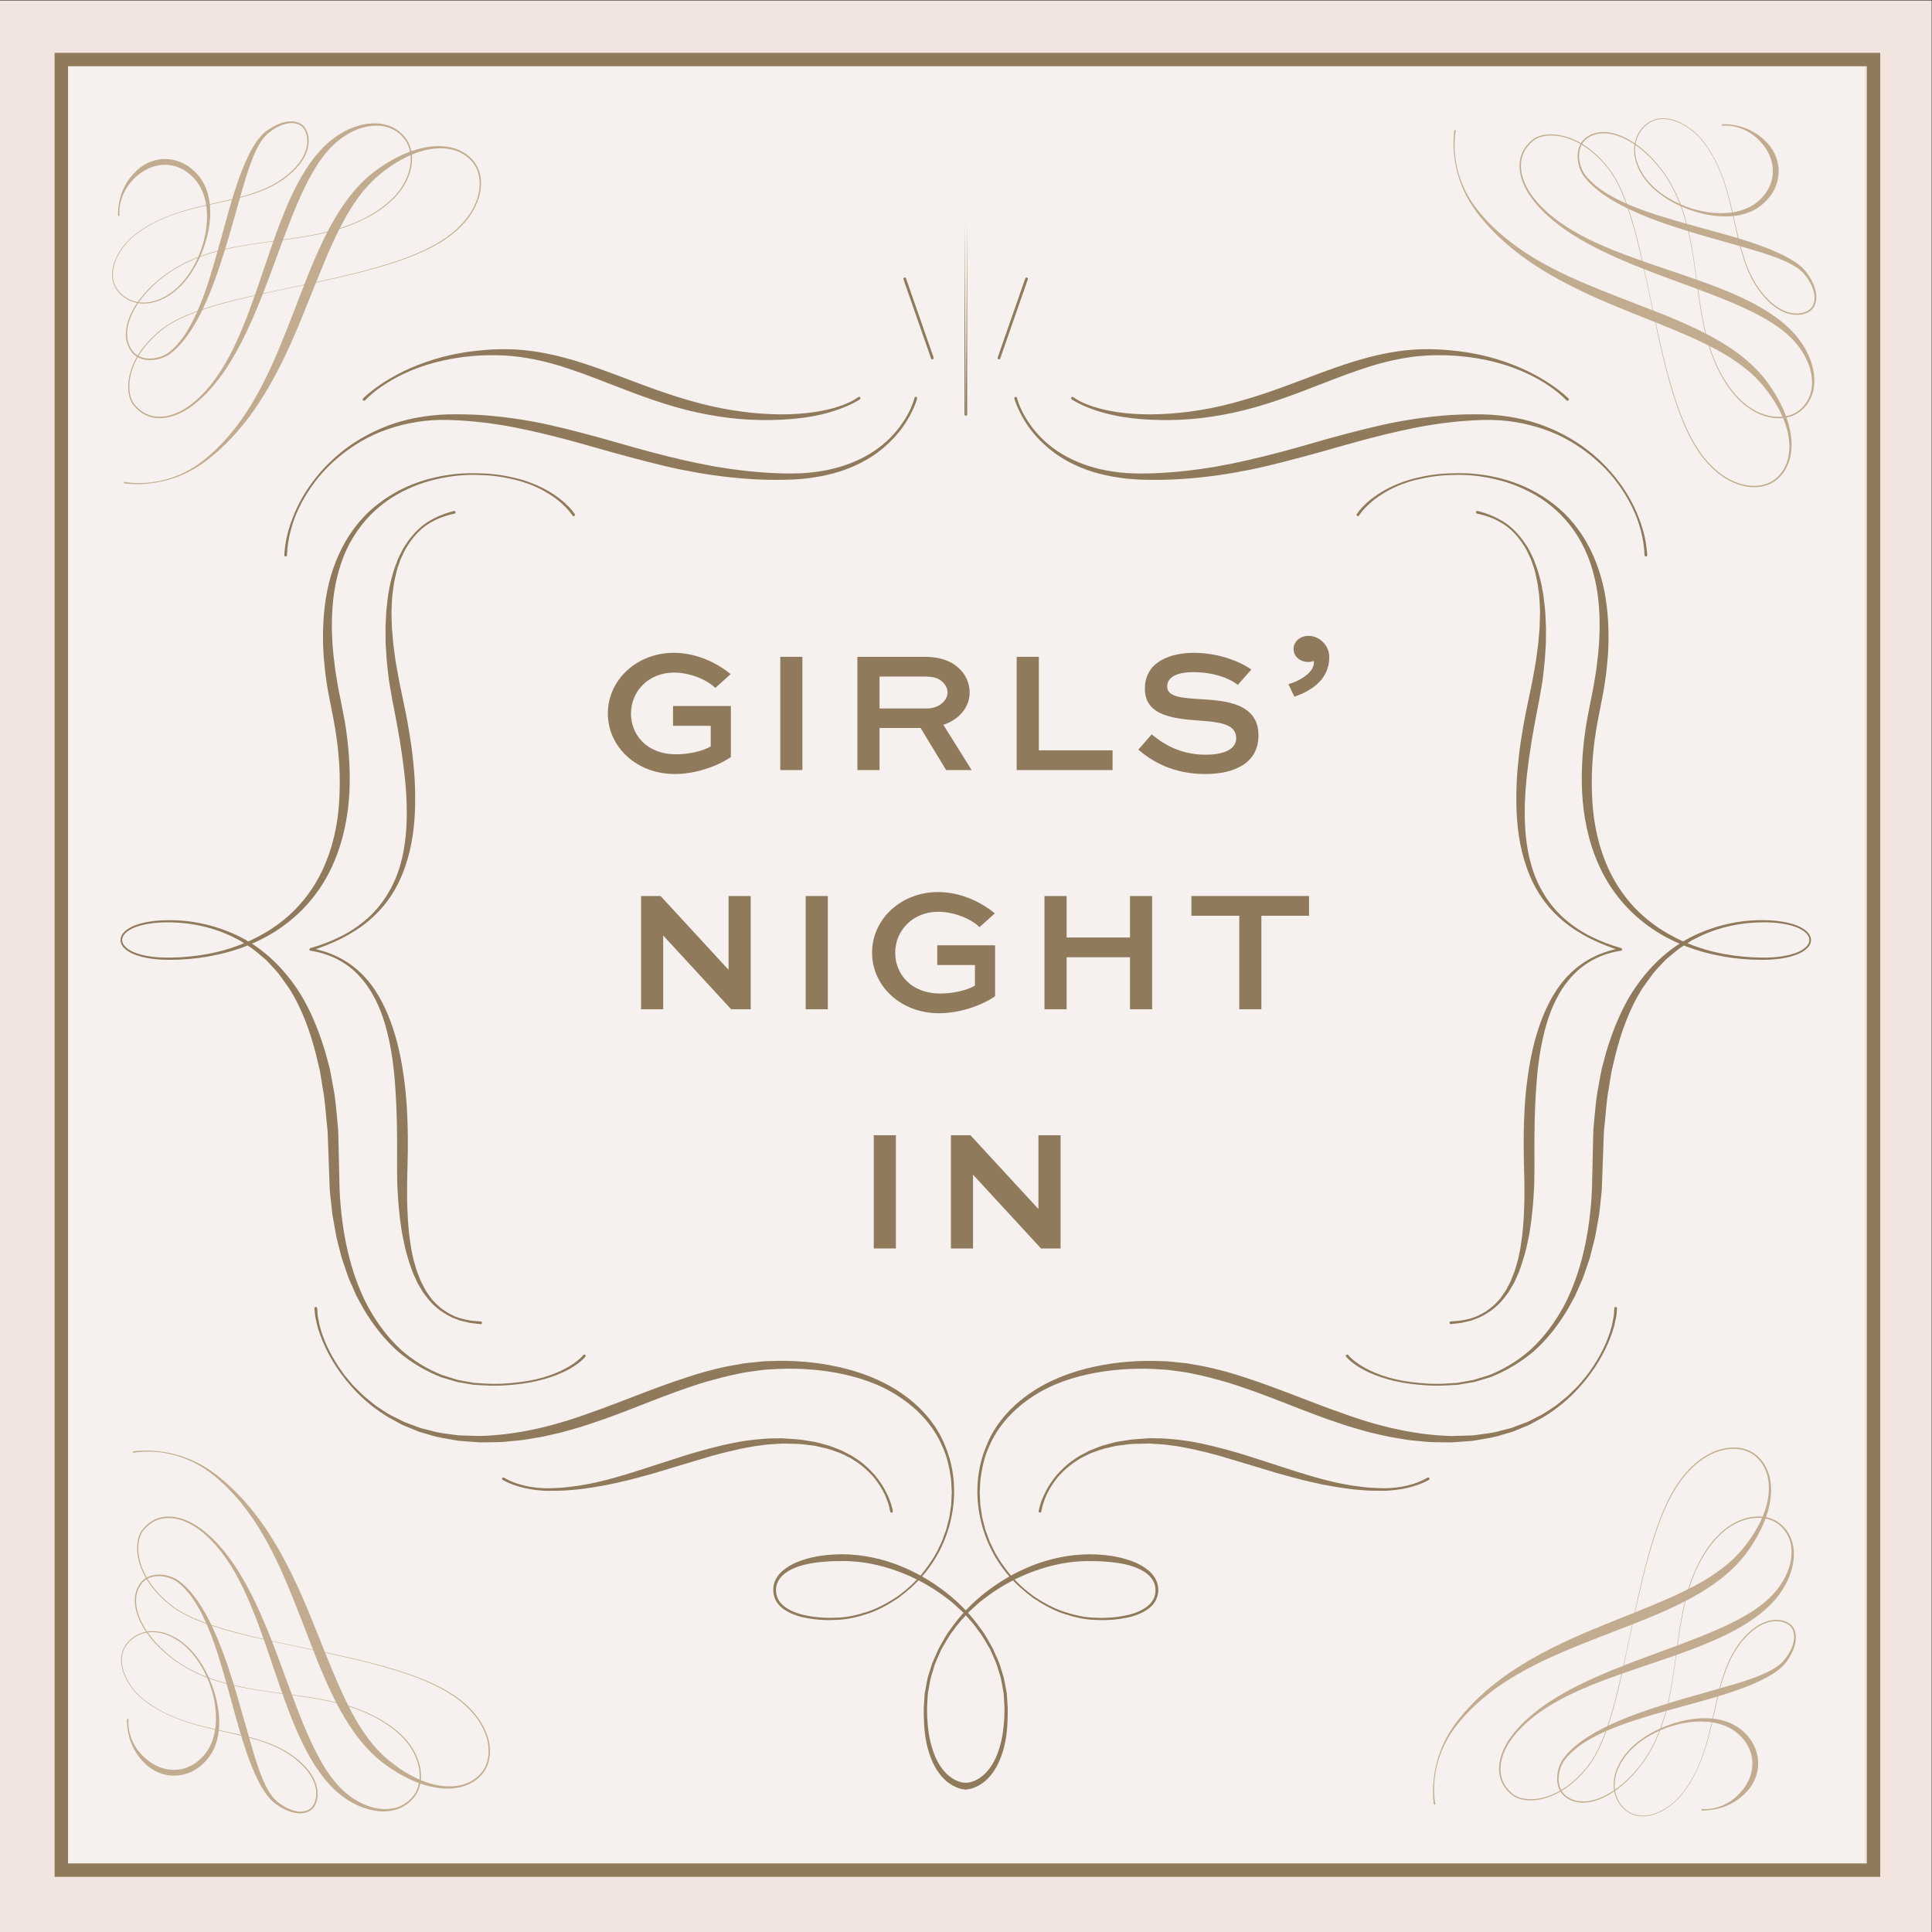 <?xml version="1.0" encoding="utf-8"?>
<!-- Generator: Adobe Illustrator 16.0.0, SVG Export Plug-In . SVG Version: 6.00 Build 0)  -->
<!DOCTYPE svg PUBLIC "-//W3C//DTD SVG 1.1//EN" "http://www.w3.org/Graphics/SVG/1.1/DTD/svg11.dtd">
<svg version="1.1" id="Layer_1" xmlns="http://www.w3.org/2000/svg" xmlns:xlink="http://www.w3.org/1999/xlink" x="0px" y="0px"
	 width="288px" height="288px" viewBox="0 0 288 288" enable-background="new 0 0 288 288" xml:space="preserve">
<rect x="0" y="0" width="288" height="288" fill="#333333" stroke="none"/>
<rect x="-0.088" y="0.073" fill="#F2E5DF" width="288.04" height="288.039"/>
<rect x="9.208" y="9.708" fill="#F6F1EE" width="268.741" height="269.068"/>
<rect x="9.142" y="8.873" fill="none" stroke="#8F7A5B" stroke-width="2" stroke-miterlimit="10" width="270.141" height="269.904"/>
<path fill="#C2AC8F" d="M19.154,256.356c0,0-0.016,0.092-0.021,0.289c-0.009,0.195-0.003,0.49,0.043,0.873
	c0.047,0.383,0.14,0.859,0.327,1.396c0.184,0.539,0.464,1.141,0.881,1.753c0.418,0.612,0.982,1.219,1.691,1.771
	c0.089,0.067,0.181,0.135,0.273,0.203c0.096,0.064,0.193,0.13,0.292,0.197c0.189,0.115,0.389,0.24,0.605,0.342
	c0.428,0.214,0.894,0.388,1.392,0.5c0.989,0.231,2.126,0.222,3.223-0.198c0.543-0.211,1.08-0.503,1.574-0.896
	c0.492-0.389,0.95-0.865,1.347-1.409c0.776-1.078,1.24-2.492,1.368-4.011c0.128-1.524-0.026-3.157-0.47-4.787
	c-0.216-0.815-0.505-1.634-0.867-2.436c-0.36-0.802-0.789-1.594-1.304-2.352c-0.513-0.756-1.106-1.479-1.803-2.115
	c-0.695-0.633-1.5-1.19-2.387-1.589c-0.887-0.398-1.875-0.638-2.878-0.583c-1.001,0.049-2.006,0.414-2.797,1.083
	c-0.394,0.331-0.745,0.729-1.007,1.18c-0.255,0.456-0.412,0.972-0.462,1.501c-0.096,1.064,0.205,2.148,0.694,3.128
	c0.497,0.979,1.182,1.88,2.005,2.651c0.205,0.192,0.423,0.377,0.643,0.552c0.229,0.169,0.458,0.342,0.689,0.511
	c0.237,0.159,0.472,0.323,0.714,0.477c0.248,0.146,0.489,0.308,0.743,0.445c2.016,1.151,4.285,1.914,6.629,2.506
	c2.349,0.596,4.789,1.033,7.227,1.692c1.215,0.339,2.437,0.725,3.611,1.258c0.59,0.258,1.159,0.57,1.719,0.901
	c0.548,0.35,1.091,0.729,1.589,1.148c1.001,0.847,1.924,1.85,2.477,3.092c0.271,0.615,0.44,1.289,0.438,1.977
	c-0.002,0.683-0.168,1.386-0.569,1.97c-0.026,0.036-0.048,0.07-0.082,0.106c-0.028,0.034-0.049,0.065-0.084,0.099
	c-0.063,0.07-0.128,0.131-0.198,0.188c-0.138,0.112-0.291,0.209-0.452,0.284c-0.323,0.151-0.675,0.227-1.027,0.253
	c-0.707,0.039-1.409-0.123-2.058-0.386c-0.652-0.263-1.257-0.63-1.827-1.042c-0.152-0.119-0.274-0.208-0.416-0.341
	c-0.141-0.122-0.262-0.255-0.386-0.386c-0.238-0.269-0.466-0.547-0.668-0.841c-0.817-1.175-1.419-2.47-1.965-3.782
	c-0.542-1.317-1.001-2.67-1.436-4.034c-0.428-1.367-0.821-2.748-1.202-4.142c-0.382-1.388-0.768-2.784-1.156-4.188
	c-0.397-1.396-0.791-2.806-1.238-4.198c-0.439-1.399-0.92-2.792-1.483-4.16c-0.563-1.362-1.204-2.703-2-3.959
	c-0.398-0.627-0.844-1.227-1.337-1.781c-0.247-0.281-0.512-0.542-0.785-0.794c-0.278-0.248-0.56-0.487-0.882-0.667
	c-0.637-0.364-1.366-0.589-2.107-0.644c-0.738-0.057-1.504,0.065-2.14,0.445c-0.316,0.188-0.592,0.44-0.805,0.745
	c-0.226,0.308-0.399,0.63-0.527,0.984c-0.25,0.709-0.298,1.479-0.195,2.232c0.104,0.753,0.344,1.484,0.662,2.18
	c0.322,0.695,0.718,1.359,1.169,1.984c0.902,1.253,2,2.365,3.21,3.34c1.21,0.979,2.549,1.802,3.965,2.469
	c1.416,0.669,2.907,1.183,4.428,1.591c3.047,0.815,6.201,1.212,9.353,1.631c3.148,0.425,6.332,0.883,9.386,1.886
	c1.522,0.505,3.008,1.146,4.394,1.969c1.379,0.826,2.693,1.803,3.743,3.045c1.047,1.231,1.826,2.734,2.057,4.357
	c0.111,0.808,0.083,1.644-0.136,2.44c-0.109,0.394-0.265,0.781-0.474,1.138c-0.107,0.178-0.22,0.35-0.354,0.514l-0.193,0.231
	l-0.211,0.229c-0.581,0.586-1.295,1.042-2.079,1.315c-0.784,0.271-1.623,0.369-2.449,0.33c-1.659-0.094-3.262-0.669-4.681-1.523
	c-0.36-0.213-0.696-0.442-1.04-0.698c-0.161-0.127-0.32-0.236-0.482-0.377c-0.16-0.136-0.33-0.269-0.478-0.412
	c-0.618-0.557-1.185-1.167-1.71-1.808c-1.044-1.286-1.926-2.688-2.699-4.136c-1.537-2.901-2.677-5.954-3.752-8.996
	c-0.537-1.521-1.042-3.05-1.565-4.565c-0.515-1.519-1.029-3.034-1.579-4.532c-0.541-1.5-1.118-2.981-1.75-4.438
	c-0.631-1.456-1.321-2.886-2.114-4.248c-0.785-1.373-1.681-2.675-2.711-3.862c-0.514-0.594-1.062-1.154-1.65-1.673
	c-0.591-0.518-1.21-0.994-1.885-1.383c-0.672-0.391-1.391-0.706-2.141-0.898c-0.75-0.19-1.535-0.247-2.292-0.114
	c-0.757,0.13-1.472,0.463-2.067,0.948c-0.297,0.242-0.569,0.516-0.81,0.814c-0.064,0.073-0.114,0.151-0.173,0.232
	c-0.046,0.078-0.1,0.153-0.14,0.242c-0.09,0.164-0.159,0.344-0.22,0.523c-0.239,0.727-0.286,1.511-0.223,2.273
	c0.064,0.769,0.248,1.523,0.519,2.24c0.535,1.448,1.417,2.739,2.452,3.867c0.52,0.562,1.082,1.086,1.67,1.573
	c0.585,0.49,1.22,0.917,1.883,1.289c1.329,0.748,2.747,1.312,4.177,1.808c2.865,0.977,5.794,1.675,8.696,2.331
	c2.904,0.651,5.795,1.232,8.648,1.842c2.851,0.612,5.668,1.247,8.415,2.013c1.374,0.383,2.731,0.8,4.059,1.269
	c1.33,0.464,2.633,0.984,3.885,1.592c1.253,0.606,2.453,1.308,3.545,2.151c1.08,0.844,2.06,1.823,2.835,2.94
	c0.771,1.117,1.339,2.383,1.542,3.717c0.2,1.325,0.034,2.739-0.678,3.886c-0.087,0.144-0.183,0.276-0.289,0.411
	c-0.106,0.125-0.201,0.256-0.322,0.373c-0.226,0.252-0.48,0.461-0.741,0.666c-0.533,0.391-1.13,0.688-1.751,0.899
	c-1.25,0.406-2.58,0.447-3.848,0.275c-1.271-0.172-2.499-0.547-3.655-1.036c-0.58-0.245-1.142-0.523-1.688-0.823
	c-0.546-0.297-1.075-0.62-1.591-0.956c-0.256-0.172-0.513-0.341-0.759-0.521c-0.128-0.094-0.246-0.175-0.379-0.276l-0.357-0.273
	c-0.237-0.185-0.483-0.391-0.713-0.591c-0.228-0.206-0.457-0.406-0.673-0.62c-0.877-0.844-1.662-1.761-2.371-2.711
	c-1.417-1.904-2.553-3.923-3.533-5.929c-0.981-2.011-1.818-4.011-2.593-5.961c-0.77-1.954-1.502-3.85-2.204-5.684
	c-1.42-3.662-2.799-7.056-4.353-10.059c-1.544-3.006-3.257-5.618-5.098-7.738c-0.92-1.06-1.858-2.005-2.805-2.825
	c-0.94-0.831-1.891-1.519-2.833-2.068c-1.897-1.086-3.715-1.62-5.2-1.862c-1.491-0.247-2.657-0.229-3.431-0.177
	c-0.388,0.023-0.681,0.062-0.874,0.091c-0.195,0.031-0.289,0.052-0.289,0.052c-0.059,0.016-0.117-0.023-0.13-0.083
	c-0.013-0.058,0.023-0.114,0.083-0.128c0.002,0,0.004,0,0.005-0.002c0,0,0.104-0.019,0.305-0.039c0.198-0.023,0.497-0.05,0.89-0.068
	c0.786-0.033,1.961-0.023,3.463,0.222c1.497,0.253,3.334,0.753,5.284,1.805c0.974,0.523,1.971,1.193,2.948,1.998
	c0.982,0.8,1.98,1.711,2.964,2.742c0.976,1.039,1.949,2.188,2.883,3.462c0.938,1.269,1.839,2.653,2.708,4.139
	c1.733,2.974,3.312,6.353,4.812,10.006c1.517,3.646,2.969,7.577,4.772,11.56c0.455,0.992,0.936,1.984,1.46,2.969
	c0.523,0.984,1.084,1.961,1.72,2.901c0.636,0.938,1.323,1.862,2.11,2.709c0.193,0.216,0.398,0.419,0.604,0.625
	c0.209,0.203,0.41,0.396,0.634,0.597l0.341,0.294c0.1,0.086,0.225,0.185,0.338,0.276c0.229,0.189,0.467,0.367,0.705,0.549
	c0.955,0.712,1.976,1.362,3.073,1.894c1.091,0.537,2.261,0.953,3.482,1.165c1.217,0.208,2.501,0.213,3.708-0.157
	c0.602-0.185,1.179-0.458,1.693-0.83c0.251-0.193,0.501-0.394,0.715-0.625c0.113-0.109,0.215-0.242,0.321-0.365
	c0.095-0.119,0.192-0.25,0.274-0.385c0.686-1.087,0.859-2.454,0.669-3.743c-0.189-1.3-0.738-2.545-1.49-3.648
	c-0.759-1.107-1.716-2.079-2.787-2.928c-1.073-0.836-2.264-1.542-3.507-2.154c-2.49-1.224-5.174-2.109-7.914-2.883
	c-2.744-0.771-5.558-1.414-8.407-2.034c-2.851-0.617-5.741-1.203-8.648-1.842c-2.904-0.648-5.837-1.339-8.71-2.312
	c-1.433-0.495-2.857-1.055-4.195-1.805c-0.669-0.373-1.313-0.8-1.905-1.292c-0.596-0.484-1.165-1.008-1.692-1.573
	c-1.048-1.128-1.949-2.43-2.502-3.894c-0.279-0.729-0.471-1.498-0.541-2.279c-0.069-0.781-0.028-1.586,0.218-2.344
	c0.062-0.19,0.134-0.375,0.228-0.555c0.041-0.089,0.101-0.178,0.152-0.264c0.056-0.078,0.112-0.164,0.179-0.239
	c0.245-0.312,0.524-0.597,0.833-0.85c0.615-0.508,1.361-0.859,2.151-1c0.791-0.146,1.605-0.086,2.379,0.102
	c0.778,0.188,1.519,0.5,2.217,0.891c0.348,0.196,0.683,0.409,1.009,0.644c0.323,0.229,0.635,0.484,0.939,0.74
	c0.61,0.513,1.189,1.067,1.729,1.656c0.542,0.586,1.05,1.206,1.531,1.844c0.483,0.639,0.939,1.3,1.369,1.977
	c1.721,2.712,3.083,5.642,4.318,8.611c0.614,1.487,1.195,2.989,1.76,4.495c0.556,1.508,1.112,3.019,1.668,4.526
	c1.112,3.014,2.247,6.014,3.632,8.879c0.699,1.425,1.462,2.82,2.385,4.1c0.458,0.641,0.956,1.253,1.503,1.815
	c0.271,0.281,0.548,0.542,0.861,0.81c0.291,0.245,0.606,0.498,0.928,0.719c1.293,0.886,2.787,1.545,4.363,1.688
	c0.783,0.067,1.583,0.018,2.335-0.225c0.751-0.236,1.442-0.656,2.005-1.211l0.204-0.214l0.195-0.229
	c0.123-0.148,0.234-0.315,0.337-0.479c0.2-0.341,0.354-0.708,0.461-1.086c0.215-0.764,0.25-1.573,0.146-2.359
	c-0.213-1.584-0.963-3.063-1.987-4.285c-1.025-1.234-2.322-2.211-3.686-3.044c-1.373-0.829-2.845-1.478-4.362-1.982
	c-3.042-1.008-6.219-1.477-9.367-1.909c-3.149-0.438-6.308-0.812-9.363-1.623c-1.525-0.403-3.021-0.916-4.446-1.583
	c-1.423-0.664-2.769-1.492-3.993-2.464c-1.224-0.972-2.338-2.084-3.258-3.339c-0.459-0.631-0.865-1.3-1.197-2.001
	c-0.328-0.705-0.58-1.45-0.691-2.224c-0.112-0.771-0.07-1.576,0.186-2.318c0.127-0.367,0.32-0.727,0.545-1.036
	c0.223-0.326,0.522-0.602,0.86-0.808c0.679-0.414,1.489-0.542,2.261-0.497c0.777,0.047,1.541,0.263,2.224,0.638
	c0.167,0.094,0.343,0.206,0.492,0.317c0.156,0.123,0.303,0.24,0.451,0.362c0.29,0.253,0.572,0.513,0.833,0.792
	c0.529,0.555,0.999,1.156,1.436,1.776c0.873,1.245,1.59,2.583,2.229,3.94c1.271,2.719,2.243,5.532,3.11,8.324
	c0.212,0.7,0.422,1.398,0.633,2.094c0.2,0.698,0.399,1.394,0.597,2.086c0.394,1.386,0.786,2.761,1.175,4.129
	c0.19,0.685,0.387,1.364,0.594,2.034c0.204,0.674,0.408,1.344,0.635,2.002c0.453,1.313,0.944,2.612,1.638,3.774
	c0.171,0.292,0.366,0.565,0.571,0.828c0.107,0.125,0.213,0.258,0.326,0.367c0.1,0.112,0.252,0.24,0.365,0.339
	c0.519,0.433,1.086,0.805,1.693,1.083c0.604,0.276,1.261,0.456,1.916,0.433c0.647-0.019,1.31-0.278,1.68-0.802
	c0.37-0.531,0.539-1.196,0.544-1.845c0.007-0.656-0.148-1.305-0.408-1.903c-0.525-1.206-1.425-2.204-2.405-3.042
	c-0.496-0.43-1.021-0.8-1.563-1.151c-0.552-0.331-1.114-0.646-1.699-0.906c-1.162-0.539-2.373-0.936-3.584-1.279
	c-2.431-0.664-4.869-1.106-7.219-1.714c-2.35-0.594-4.617-1.378-6.645-2.519c-0.255-0.138-0.498-0.297-0.748-0.442
	c-0.245-0.153-0.481-0.32-0.721-0.479c-0.231-0.169-0.461-0.339-0.69-0.511c-0.227-0.174-0.446-0.356-0.652-0.555
	c-0.832-0.773-1.526-1.68-2.031-2.669c-0.499-0.987-0.81-2.087-0.714-3.175c0.047-0.545,0.209-1.073,0.468-1.545
	c0.269-0.469,0.622-0.875,1.025-1.222c0.807-0.69,1.838-1.075,2.866-1.13c1.031-0.065,2.044,0.172,2.954,0.572
	c0.914,0.401,1.727,0.959,2.446,1.603c0.715,0.643,1.323,1.375,1.849,2.138c1.052,1.526,1.786,3.178,2.295,4.818
	c0.493,1.646,0.764,3.303,0.699,4.902c-0.062,1.594-0.455,3.144-1.289,4.401c-0.819,1.231-1.961,2.183-3.221,2.678
	c-1.261,0.494-2.597,0.528-3.732,0.227c-0.566-0.156-1.093-0.373-1.554-0.651c-0.231-0.136-0.446-0.286-0.66-0.445
	c-0.1-0.081-0.182-0.146-0.287-0.237c-0.093-0.081-0.184-0.164-0.272-0.245c-0.704-0.664-1.229-1.375-1.605-2.052
	c-0.757-1.367-0.959-2.556-1.058-3.331c-0.047-0.396-0.058-0.695-0.062-0.896c-0.002-0.203,0.003-0.31,0.003-0.31l0.001-0.006
	c0.002-0.06,0.054-0.106,0.113-0.102c0.061,0.003,0.107,0.053,0.104,0.112C19.155,256.346,19.154,256.352,19.154,256.356"/>
<path fill="#C2AC8F" d="M17.821,32.046c0,0-0.016-0.093-0.021-0.289c-0.008-0.195-0.003-0.49,0.044-0.874
	c0.047-0.383,0.14-0.858,0.327-1.396c0.184-0.539,0.465-1.141,0.881-1.753c0.418-0.611,0.982-1.219,1.69-1.771
	c0.09-0.068,0.182-0.135,0.273-0.203c0.097-0.065,0.193-0.13,0.292-0.197c0.188-0.114,0.388-0.241,0.605-0.341
	c0.428-0.214,0.893-0.39,1.392-0.501c0.988-0.232,2.125-0.222,3.222,0.198c0.544,0.211,1.081,0.504,1.574,0.897
	c0.493,0.388,0.95,0.865,1.347,1.408c0.776,1.078,1.24,2.493,1.369,4.012c0.128,1.522-0.026,3.157-0.471,4.786
	c-0.215,0.816-0.505,1.634-0.866,2.437s-0.789,1.594-1.304,2.351c-0.513,0.755-1.107,1.479-1.802,2.116
	c-0.695,0.632-1.5,1.189-2.388,1.587c-0.886,0.4-1.874,0.638-2.878,0.585c-1-0.05-2.005-0.416-2.797-1.083
	c-0.393-0.331-0.745-0.73-1.008-1.181c-0.255-0.456-0.412-0.97-0.461-1.5c-0.097-1.064,0.206-2.147,0.694-3.126
	c0.496-0.98,1.181-1.882,2.005-2.651c0.205-0.194,0.423-0.378,0.642-0.552c0.229-0.169,0.458-0.341,0.69-0.512
	c0.237-0.158,0.471-0.323,0.713-0.477c0.248-0.146,0.49-0.306,0.743-0.444c2.016-1.151,4.286-1.914,6.629-2.505
	c2.348-0.598,4.789-1.034,7.227-1.694c1.216-0.338,2.438-0.723,3.612-1.257c0.588-0.259,1.159-0.571,1.719-0.902
	c0.547-0.348,1.091-0.728,1.589-1.148c1-0.847,1.923-1.849,2.477-3.09c0.271-0.616,0.44-1.291,0.438-1.978
	c-0.002-0.683-0.169-1.384-0.57-1.969c-0.026-0.035-0.047-0.07-0.081-0.106c-0.029-0.034-0.05-0.065-0.083-0.099
	c-0.065-0.069-0.129-0.129-0.198-0.187c-0.138-0.113-0.292-0.208-0.453-0.284c-0.323-0.151-0.674-0.227-1.026-0.252
	c-0.707-0.041-1.409,0.122-2.059,0.384c-0.652,0.263-1.257,0.63-1.827,1.043c-0.152,0.118-0.273,0.207-0.417,0.34
	c-0.141,0.124-0.261,0.255-0.386,0.385c-0.237,0.269-0.466,0.547-0.669,0.841c-0.817,1.175-1.418,2.47-1.964,3.783
	c-0.542,1.318-1.001,2.669-1.437,4.033c-0.428,1.367-0.82,2.749-1.202,4.141c-0.381,1.388-0.767,2.784-1.155,4.188
	c-0.397,1.397-0.791,2.805-1.239,4.2c-0.44,1.398-0.919,2.791-1.483,4.158c-0.564,1.363-1.205,2.704-1.999,3.96
	c-0.398,0.628-0.844,1.226-1.337,1.782c-0.248,0.28-0.512,0.541-0.786,0.794c-0.278,0.247-0.56,0.487-0.881,0.666
	c-0.637,0.366-1.366,0.588-2.107,0.643c-0.739,0.057-1.504-0.065-2.14-0.444c-0.318-0.189-0.593-0.44-0.805-0.747
	c-0.227-0.306-0.399-0.629-0.527-0.984c-0.25-0.707-0.298-1.479-0.195-2.23c0.103-0.753,0.345-1.486,0.663-2.182
	c0.322-0.694,0.717-1.358,1.168-1.983c0.902-1.252,2-2.365,3.21-3.34c1.211-0.979,2.55-1.801,3.965-2.469s2.907-1.183,4.428-1.59
	c3.046-0.815,6.2-1.211,9.353-1.631c3.147-0.423,6.332-0.882,9.385-1.886c1.524-0.505,3.008-1.146,4.394-1.968
	c1.38-0.827,2.693-1.804,3.743-3.046c1.048-1.231,1.826-2.733,2.058-4.356c0.112-0.809,0.083-1.645-0.136-2.44
	c-0.109-0.395-0.266-0.781-0.474-1.138c-0.106-0.178-0.22-0.349-0.354-0.513l-0.193-0.233l-0.211-0.228
	c-0.581-0.587-1.295-1.042-2.078-1.315c-0.784-0.272-1.623-0.37-2.45-0.331c-1.658,0.093-3.262,0.669-4.68,1.524
	c-0.361,0.212-0.697,0.443-1.041,0.697c-0.16,0.127-0.32,0.238-0.482,0.377c-0.159,0.137-0.328,0.27-0.477,0.412
	c-0.619,0.559-1.185,1.167-1.711,1.809c-1.044,1.287-1.925,2.688-2.698,4.135c-1.537,2.901-2.677,5.954-3.753,8.996
	c-0.537,1.521-1.042,3.05-1.565,4.566c-0.514,1.52-1.029,3.034-1.578,4.532c-0.542,1.5-1.118,2.983-1.75,4.439
	c-0.63,1.456-1.32,2.884-2.113,4.248c-0.786,1.371-1.681,2.673-2.711,3.861c-0.515,0.594-1.062,1.155-1.65,1.673
	c-0.591,0.517-1.211,0.995-1.886,1.383c-0.672,0.391-1.391,0.706-2.141,0.898c-0.75,0.189-1.535,0.248-2.292,0.115
	c-0.758-0.13-1.471-0.465-2.066-0.949c-0.298-0.241-0.569-0.515-0.81-0.815c-0.064-0.073-0.113-0.15-0.173-0.23
	c-0.047-0.08-0.099-0.154-0.141-0.242c-0.088-0.166-0.159-0.344-0.219-0.525c-0.24-0.727-0.287-1.511-0.224-2.274
	c0.064-0.767,0.248-1.522,0.519-2.24c0.537-1.447,1.418-2.74,2.452-3.866c0.52-0.564,1.082-1.086,1.671-1.573
	c0.584-0.491,1.219-0.918,1.883-1.291c1.329-0.748,2.747-1.312,4.176-1.806c2.865-0.978,5.794-1.676,8.697-2.333
	c2.903-0.65,5.795-1.232,8.648-1.841c2.851-0.612,5.667-1.248,8.416-2.013c1.373-0.382,2.729-0.798,4.058-1.267
	c1.331-0.465,2.633-0.985,3.886-1.593c1.252-0.607,2.452-1.308,3.544-2.15c1.081-0.844,2.06-1.825,2.836-2.942
	c0.768-1.117,1.338-2.383,1.539-3.717c0.201-1.324,0.037-2.739-0.677-3.885c-0.086-0.145-0.182-0.276-0.289-0.413
	c-0.106-0.124-0.201-0.254-0.32-0.371c-0.227-0.253-0.482-0.461-0.742-0.667c-0.531-0.392-1.13-0.689-1.75-0.898
	c-1.25-0.408-2.581-0.448-3.85-0.277c-1.271,0.173-2.498,0.547-3.654,1.038c-0.581,0.243-1.142,0.522-1.688,0.822
	c-0.547,0.297-1.074,0.621-1.591,0.957c-0.255,0.172-0.513,0.34-0.758,0.521c-0.129,0.092-0.248,0.174-0.38,0.274l-0.357,0.273
	c-0.237,0.187-0.482,0.392-0.712,0.591c-0.228,0.206-0.457,0.408-0.673,0.621c-0.877,0.844-1.662,1.761-2.37,2.711
	c-1.417,1.904-2.552,3.921-3.533,5.928c-0.981,2.011-1.818,4.011-2.593,5.962c-0.77,1.954-1.503,3.848-2.204,5.683
	c-1.422,3.661-2.8,7.056-4.355,10.059c-1.543,3.006-3.255,5.617-5.097,7.737c-0.919,1.06-1.858,2.005-2.805,2.826
	c-0.94,0.833-1.891,1.519-2.833,2.068c-1.896,1.086-3.714,1.62-5.199,1.863c-1.491,0.248-2.657,0.228-3.432,0.176
	c-0.387-0.023-0.681-0.061-0.874-0.091c-0.195-0.031-0.29-0.052-0.29-0.052c-0.06-0.015-0.117,0.024-0.13,0.083
	c-0.013,0.059,0.023,0.116,0.083,0.129c0.001,0,0.003,0,0.005,0.001c0,0,0.103,0.019,0.305,0.041
	c0.198,0.022,0.496,0.049,0.89,0.068c0.787,0.032,1.961,0.022,3.462-0.223c1.498-0.251,3.334-0.751,5.285-1.805
	c0.974-0.523,1.972-1.191,2.948-1.997c0.982-0.801,1.979-1.711,2.964-2.744c0.975-1.038,1.948-2.188,2.883-3.46
	c0.938-1.27,1.839-2.655,2.708-4.14c1.733-2.974,3.312-6.351,4.812-10.006c1.518-3.646,2.969-7.577,4.772-11.559
	c0.455-0.991,0.937-1.984,1.46-2.968c0.523-0.984,1.085-1.961,1.722-2.901c0.635-0.939,1.322-1.862,2.109-2.708
	c0.193-0.216,0.399-0.419,0.604-0.626c0.208-0.203,0.409-0.396,0.633-0.595l0.341-0.295c0.1-0.086,0.225-0.184,0.338-0.276
	c0.229-0.189,0.466-0.367,0.705-0.548c0.955-0.712,1.976-1.362,3.073-1.894c1.09-0.536,2.262-0.953,3.482-1.166
	c1.218-0.208,2.501-0.212,3.708,0.156c0.602,0.187,1.179,0.46,1.692,0.833c0.252,0.191,0.502,0.393,0.716,0.625
	c0.112,0.108,0.213,0.241,0.32,0.363c0.094,0.121,0.193,0.251,0.273,0.387c0.688,1.085,0.859,2.452,0.669,3.741
	c-0.188,1.3-0.737,2.546-1.49,3.65c-0.758,1.105-1.716,2.077-2.786,2.926c-1.073,0.837-2.264,1.543-3.506,2.154
	c-2.491,1.224-5.175,2.111-7.915,2.885c-2.743,0.771-5.557,1.414-8.406,2.033c-2.851,0.619-5.742,1.203-8.648,1.843
	c-2.904,0.647-5.836,1.338-8.709,2.312c-1.434,0.495-2.857,1.055-4.196,1.804c-0.669,0.373-1.312,0.8-1.904,1.292
	c-0.597,0.486-1.166,1.008-1.693,1.573c-1.047,1.129-1.948,2.431-2.502,3.894c-0.278,0.73-0.47,1.498-0.54,2.28
	c-0.07,0.78-0.029,1.585,0.217,2.343c0.061,0.19,0.134,0.376,0.228,0.555c0.042,0.09,0.102,0.177,0.151,0.265
	c0.056,0.077,0.112,0.164,0.18,0.238c0.245,0.312,0.523,0.598,0.832,0.849c0.615,0.508,1.361,0.86,2.15,1.001
	c0.792,0.146,1.605,0.086,2.38-0.103c0.777-0.187,1.519-0.5,2.216-0.89c0.348-0.195,0.683-0.41,1.008-0.645
	c0.323-0.229,0.635-0.484,0.94-0.74c0.609-0.512,1.188-1.066,1.728-1.655c0.543-0.586,1.05-1.206,1.53-1.845
	c0.484-0.638,0.94-1.299,1.37-1.976c1.72-2.712,3.081-5.641,4.317-8.612c0.613-1.487,1.195-2.99,1.761-4.495
	c0.556-1.507,1.111-3.018,1.668-4.525c1.112-3.014,2.247-6.014,3.632-8.879c0.699-1.426,1.462-2.821,2.384-4.101
	c0.458-0.641,0.956-1.253,1.503-1.815c0.271-0.281,0.549-0.542,0.862-0.81c0.292-0.245,0.607-0.496,0.929-0.718
	c1.293-0.887,2.786-1.545,4.362-1.688c0.783-0.068,1.583-0.02,2.335,0.223c0.75,0.238,1.443,0.658,2.006,1.212l0.203,0.212
	l0.195,0.23c0.122,0.148,0.234,0.313,0.337,0.479c0.199,0.34,0.353,0.707,0.461,1.086c0.215,0.763,0.25,1.572,0.147,2.36
	c-0.213,1.583-0.964,3.063-1.987,4.285c-1.026,1.233-2.323,2.211-3.687,3.043c-1.373,0.829-2.846,1.479-4.363,1.982
	c-3.042,1.008-6.218,1.478-9.367,1.91c-3.149,0.437-6.308,0.812-9.363,1.623c-1.525,0.404-3.021,0.916-4.446,1.583
	c-1.422,0.666-2.769,1.492-3.993,2.464c-1.224,0.973-2.337,2.083-3.258,3.34c-0.458,0.629-0.865,1.298-1.197,2
	c-0.327,0.706-0.58,1.451-0.691,2.225c-0.112,0.771-0.07,1.574,0.186,2.316c0.128,0.367,0.32,0.727,0.546,1.038
	c0.223,0.326,0.521,0.6,0.859,0.807c0.68,0.413,1.49,0.541,2.261,0.498c0.779-0.047,1.542-0.264,2.224-0.639
	c0.167-0.094,0.344-0.205,0.492-0.316c0.156-0.123,0.304-0.24,0.451-0.364c0.291-0.251,0.573-0.512,0.833-0.792
	c0.529-0.554,0.999-1.155,1.435-1.776c0.874-1.245,1.591-2.583,2.229-3.939c1.272-2.72,2.243-5.533,3.11-8.325
	c0.213-0.699,0.423-1.397,0.634-2.093c0.199-0.698,0.398-1.395,0.598-2.086c0.393-1.386,0.784-2.762,1.175-4.13
	c0.19-0.684,0.387-1.363,0.594-2.033c0.203-0.674,0.408-1.344,0.634-2.003c0.452-1.312,0.944-2.612,1.638-3.775
	c0.17-0.291,0.366-0.564,0.572-0.827c0.106-0.125,0.212-0.258,0.325-0.367c0.101-0.113,0.253-0.24,0.365-0.34
	c0.519-0.433,1.086-0.805,1.693-1.083c0.604-0.276,1.261-0.456,1.917-0.432c0.646,0.018,1.309,0.277,1.68,0.802
	c0.37,0.53,0.538,1.195,0.544,1.844c0.007,0.655-0.148,1.305-0.409,1.903c-0.523,1.206-1.425,2.204-2.404,3.043
	c-0.497,0.428-1.021,0.798-1.563,1.15c-0.552,0.332-1.115,0.646-1.699,0.908c-1.162,0.539-2.373,0.935-3.585,1.277
	c-2.43,0.664-4.868,1.108-7.218,1.714c-2.349,0.595-4.617,1.378-6.646,2.52c-0.255,0.137-0.498,0.297-0.748,0.442
	c-0.245,0.154-0.48,0.319-0.72,0.478c-0.23,0.171-0.461,0.34-0.69,0.511c-0.227,0.176-0.445,0.358-0.652,0.555
	c-0.831,0.775-1.526,1.68-2.03,2.669c-0.499,0.987-0.81,2.086-0.715,3.176c0.047,0.544,0.209,1.073,0.469,1.544
	c0.268,0.469,0.623,0.875,1.025,1.22c0.806,0.69,1.837,1.076,2.866,1.132c1.03,0.063,2.044-0.173,2.954-0.573
	c0.914-0.402,1.727-0.958,2.445-1.602c0.715-0.644,1.323-1.375,1.85-2.138c1.052-1.528,1.785-3.178,2.294-4.818
	c0.492-1.646,0.763-3.303,0.699-4.903c-0.061-1.593-0.455-3.142-1.288-4.401c-0.819-1.232-1.961-2.183-3.222-2.676
	c-1.261-0.496-2.597-0.529-3.732-0.228c-0.565,0.156-1.092,0.373-1.553,0.651c-0.232,0.135-0.447,0.286-0.661,0.447
	c-0.1,0.081-0.182,0.146-0.286,0.235c-0.094,0.082-0.185,0.164-0.273,0.245c-0.704,0.664-1.228,1.375-1.604,2.054
	c-0.757,1.366-0.958,2.554-1.058,3.331c-0.047,0.395-0.059,0.695-0.062,0.896c-0.002,0.202,0.003,0.31,0.003,0.31v0.004
	c0.002,0.06,0.055,0.107,0.114,0.103c0.06-0.004,0.107-0.052,0.104-0.112C17.822,32.055,17.821,32.051,17.821,32.046"/>
<path fill="#C2AC8F" d="M253.748,269.666c0,0,0.092,0.016,0.289,0.021c0.195,0.008,0.49,0.003,0.873-0.044s0.859-0.141,1.395-0.328
	c0.539-0.183,1.143-0.464,1.754-0.881c0.611-0.419,1.219-0.981,1.771-1.69c0.066-0.091,0.135-0.182,0.203-0.273
	c0.064-0.096,0.129-0.192,0.197-0.291c0.115-0.19,0.24-0.389,0.342-0.607c0.213-0.427,0.387-0.894,0.5-1.391
	c0.23-0.99,0.221-2.125-0.199-3.222c-0.211-0.545-0.502-1.081-0.895-1.576c-0.389-0.492-0.865-0.948-1.41-1.347
	c-1.078-0.775-2.492-1.239-4.01-1.367c-1.523-0.127-3.158,0.026-4.787,0.472c-0.816,0.214-1.633,0.505-2.436,0.864
	c-0.803,0.362-1.594,0.79-2.352,1.306c-0.756,0.513-1.48,1.106-2.115,1.802c-0.633,0.695-1.191,1.5-1.59,2.389
	c-0.398,0.886-0.637,1.872-0.582,2.878c0.049,1,0.414,2.006,1.082,2.797c0.332,0.394,0.73,0.745,1.182,1.008
	c0.455,0.256,0.971,0.412,1.5,0.461c1.064,0.097,2.148-0.205,3.127-0.695c0.98-0.494,1.881-1.18,2.652-2.005
	c0.191-0.203,0.377-0.422,0.551-0.641c0.17-0.229,0.342-0.459,0.512-0.69c0.158-0.237,0.322-0.472,0.477-0.714
	c0.145-0.247,0.307-0.489,0.445-0.742c1.15-2.016,1.914-4.287,2.506-6.631c0.596-2.347,1.033-4.787,1.691-7.226
	c0.34-1.216,0.725-2.438,1.26-3.612c0.258-0.588,0.57-1.158,0.9-1.719c0.35-0.547,0.729-1.091,1.148-1.589
	c0.846-1,1.85-1.925,3.092-2.477c0.615-0.271,1.289-0.44,1.977-0.438c0.682,0.002,1.385,0.169,1.969,0.57
	c0.037,0.026,0.07,0.047,0.107,0.081c0.033,0.028,0.064,0.049,0.1,0.083c0.07,0.065,0.129,0.128,0.188,0.198
	c0.111,0.138,0.207,0.291,0.283,0.453c0.15,0.322,0.227,0.674,0.252,1.025c0.039,0.706-0.121,1.409-0.385,2.058
	c-0.264,0.654-0.631,1.259-1.043,1.829c-0.119,0.15-0.207,0.273-0.34,0.416c-0.123,0.141-0.256,0.261-0.387,0.386
	c-0.268,0.237-0.547,0.467-0.84,0.67c-1.176,0.814-2.469,1.416-3.783,1.963c-1.316,0.542-2.668,1.001-4.033,1.436
	c-1.367,0.43-2.748,0.82-4.141,1.203c-1.389,0.381-2.785,0.766-4.189,1.154c-1.396,0.398-2.805,0.791-4.197,1.239
	c-1.398,0.44-2.793,0.92-4.16,1.482c-1.361,0.564-2.703,1.206-3.959,2c-0.627,0.398-1.227,0.844-1.781,1.336
	c-0.281,0.248-0.541,0.514-0.795,0.787c-0.246,0.278-0.486,0.56-0.666,0.88c-0.365,0.638-0.59,1.367-0.645,2.107
	c-0.057,0.739,0.066,1.505,0.445,2.141c0.189,0.317,0.441,0.591,0.746,0.805c0.307,0.227,0.631,0.398,0.984,0.526
	c0.709,0.25,1.479,0.3,2.232,0.195c0.752-0.102,1.484-0.344,2.18-0.662c0.695-0.322,1.359-0.719,1.984-1.169
	c1.252-0.901,2.365-2,3.34-3.209c0.979-1.211,1.801-2.55,2.469-3.967c0.668-1.414,1.182-2.906,1.592-4.428
	c0.814-3.044,1.211-6.198,1.629-9.353c0.426-3.146,0.883-6.331,1.887-9.384c0.506-1.523,1.146-3.009,1.969-4.395
	c0.826-1.38,1.803-2.692,3.045-3.742c1.232-1.05,2.734-1.826,4.357-2.058c0.807-0.112,1.643-0.083,2.439,0.136
	c0.395,0.109,0.781,0.266,1.139,0.474c0.178,0.106,0.35,0.219,0.514,0.354l0.23,0.192l0.23,0.211
	c0.586,0.581,1.041,1.295,1.314,2.079c0.271,0.783,0.371,1.622,0.332,2.447c-0.094,1.659-0.67,3.264-1.525,4.681
	c-0.213,0.362-0.441,0.698-0.697,1.042c-0.127,0.159-0.236,0.32-0.377,0.481c-0.137,0.159-0.27,0.328-0.412,0.477
	c-0.557,0.618-1.166,1.186-1.807,1.712c-1.287,1.044-2.689,1.925-4.137,2.698c-2.902,1.536-5.953,2.677-8.996,3.753
	c-1.521,0.536-3.051,1.042-4.566,1.565c-1.518,0.513-3.033,1.028-4.531,1.578c-1.5,0.542-2.982,1.117-4.438,1.75
	c-1.457,0.631-2.887,1.32-4.248,2.112c-1.373,0.787-2.676,1.683-3.863,2.712c-0.594,0.516-1.154,1.062-1.672,1.65
	c-0.518,0.592-0.994,1.212-1.383,1.886c-0.391,0.672-0.705,1.392-0.898,2.142c-0.189,0.75-0.248,1.534-0.115,2.292
	c0.131,0.758,0.465,1.471,0.949,2.065c0.242,0.299,0.516,0.57,0.814,0.81c0.072,0.065,0.15,0.114,0.232,0.175
	c0.078,0.047,0.152,0.099,0.242,0.141c0.164,0.088,0.344,0.158,0.523,0.219c0.727,0.239,1.51,0.286,2.273,0.224
	c0.768-0.065,1.523-0.247,2.24-0.519c1.447-0.536,2.74-1.419,3.867-2.453c0.562-0.519,1.086-1.081,1.572-1.669
	c0.49-0.587,0.918-1.22,1.289-1.884c0.748-1.328,1.314-2.747,1.809-4.178c0.977-2.864,1.674-5.792,2.33-8.696
	c0.652-2.901,1.232-5.795,1.842-8.646c0.613-2.853,1.248-5.668,2.014-8.416c0.383-1.372,0.799-2.729,1.268-4.058
	c0.465-1.331,0.986-2.633,1.592-3.886c0.607-1.253,1.309-2.453,2.152-3.545c0.844-1.081,1.822-2.06,2.939-2.836
	c1.117-0.769,2.383-1.339,3.717-1.539c1.326-0.201,2.74-0.037,3.887,0.677c0.143,0.086,0.275,0.183,0.41,0.289
	c0.125,0.106,0.256,0.2,0.373,0.32c0.254,0.227,0.461,0.482,0.668,0.742c0.391,0.531,0.688,1.131,0.898,1.75
	c0.406,1.251,0.447,2.581,0.275,3.85c-0.172,1.271-0.547,2.498-1.037,3.654c-0.244,0.581-0.523,1.141-0.822,1.688
	c-0.297,0.547-0.621,1.073-0.957,1.592c-0.172,0.255-0.34,0.513-0.52,0.758c-0.094,0.128-0.176,0.247-0.277,0.38l-0.273,0.357
	c-0.184,0.237-0.391,0.481-0.59,0.711c-0.207,0.229-0.406,0.458-0.621,0.675c-0.844,0.877-1.76,1.661-2.711,2.37
	c-1.904,1.417-3.922,2.552-5.928,3.531c-2.01,0.982-4.012,1.818-5.961,2.595c-1.955,0.768-3.85,1.502-5.684,2.203
	c-3.662,1.422-7.057,2.8-10.059,4.354c-3.006,1.542-5.619,3.256-7.738,5.097c-1.061,0.92-2.006,1.857-2.826,2.806
	c-0.83,0.94-1.518,1.891-2.068,2.834c-1.086,1.896-1.619,3.714-1.861,5.198c-0.248,1.489-0.229,2.656-0.178,3.43
	c0.023,0.389,0.062,0.683,0.092,0.876c0.031,0.195,0.053,0.289,0.053,0.289c0.016,0.06-0.023,0.117-0.084,0.13
	c-0.057,0.013-0.115-0.023-0.127-0.083c0-0.003,0-0.003-0.004-0.006c0,0-0.018-0.104-0.039-0.305
	c-0.023-0.197-0.049-0.497-0.068-0.891c-0.033-0.786-0.023-1.961,0.223-3.461c0.252-1.498,0.752-3.334,1.805-5.285
	c0.523-0.974,1.193-1.972,1.998-2.948c0.799-0.981,1.711-1.979,2.742-2.964c1.039-0.977,2.188-1.948,3.461-2.883
	c1.27-0.938,2.654-1.839,4.139-2.709c2.975-1.732,6.354-3.311,10.008-4.811c3.645-1.519,7.576-2.969,11.559-4.774
	c0.992-0.453,1.984-0.935,2.969-1.458s1.961-1.086,2.9-1.722c0.938-0.636,1.863-1.323,2.709-2.109
	c0.217-0.193,0.42-0.398,0.625-0.604c0.203-0.209,0.396-0.409,0.598-0.633l0.293-0.342c0.086-0.102,0.186-0.227,0.277-0.338
	c0.189-0.229,0.367-0.467,0.549-0.706c0.711-0.953,1.361-1.975,1.895-3.073c0.535-1.089,0.953-2.261,1.164-3.482
	c0.207-1.217,0.213-2.5-0.156-3.706c-0.186-0.602-0.459-1.18-0.832-1.693c-0.191-0.252-0.393-0.503-0.625-0.716
	c-0.109-0.112-0.242-0.214-0.365-0.32c-0.119-0.094-0.25-0.193-0.385-0.273c-1.086-0.688-2.453-0.859-3.742-0.67
	c-1.301,0.188-2.545,0.737-3.648,1.49c-1.107,0.758-2.08,1.716-2.928,2.787c-0.836,1.072-1.543,2.263-2.154,3.505
	c-1.225,2.49-2.109,5.176-2.883,7.915c-0.771,2.743-1.414,5.556-2.035,8.405c-0.617,2.852-1.203,5.743-1.842,8.649
	c-0.648,2.904-1.338,5.837-2.312,8.71c-0.494,1.433-1.055,2.856-1.805,4.195c-0.373,0.67-0.799,1.312-1.291,1.904
	c-0.484,0.597-1.008,1.164-1.574,1.692c-1.127,1.048-2.43,1.948-3.893,2.501c-0.73,0.278-1.498,0.472-2.279,0.542
	s-1.586,0.028-2.344-0.22c-0.191-0.06-0.375-0.133-0.555-0.227c-0.09-0.041-0.178-0.102-0.264-0.15
	c-0.078-0.058-0.164-0.112-0.24-0.18c-0.312-0.245-0.596-0.523-0.848-0.834c-0.508-0.614-0.859-1.359-1-2.148
	c-0.146-0.792-0.086-1.607,0.102-2.381c0.188-0.778,0.5-1.519,0.891-2.216c0.195-0.35,0.408-0.683,0.643-1.008
	c0.229-0.323,0.484-0.636,0.74-0.94c0.512-0.609,1.066-1.188,1.656-1.729c0.586-0.542,1.205-1.05,1.844-1.529
	c0.639-0.484,1.299-0.939,1.977-1.37c2.711-1.721,5.641-3.081,8.611-4.317c1.486-0.612,2.99-1.196,4.494-1.761
	c1.508-0.555,3.02-1.11,4.527-1.667c3.014-1.112,6.014-2.248,8.879-3.634c1.424-0.698,2.82-1.461,4.1-2.383
	c0.641-0.458,1.252-0.956,1.814-1.503c0.281-0.271,0.543-0.55,0.811-0.862c0.244-0.291,0.498-0.606,0.719-0.93
	c0.885-1.292,1.545-2.784,1.688-4.362c0.068-0.781,0.02-1.584-0.223-2.334c-0.238-0.75-0.658-1.442-1.213-2.005l-0.213-0.203
	l-0.229-0.195c-0.148-0.123-0.316-0.235-0.48-0.339c-0.34-0.198-0.707-0.352-1.086-0.461c-0.762-0.214-1.572-0.25-2.359-0.146
	c-1.584,0.214-3.062,0.964-4.285,1.987c-1.234,1.026-2.211,2.323-3.043,3.686c-0.828,1.373-1.477,2.847-1.982,4.362
	c-1.008,3.043-1.477,6.22-1.91,9.369c-0.438,3.148-0.812,6.308-1.621,9.363c-0.404,1.523-0.918,3.021-1.584,4.445
	c-0.664,1.422-1.492,2.769-2.465,3.993c-0.971,1.224-2.084,2.336-3.338,3.258c-0.631,0.459-1.301,0.865-2,1.195
	c-0.707,0.329-1.451,0.581-2.225,0.693c-0.771,0.112-1.576,0.07-2.318-0.188c-0.367-0.128-0.727-0.32-1.037-0.545
	c-0.324-0.224-0.602-0.521-0.807-0.859c-0.414-0.68-0.543-1.489-0.498-2.261c0.047-0.778,0.264-1.542,0.639-2.224
	c0.094-0.167,0.205-0.344,0.318-0.492c0.121-0.156,0.238-0.305,0.361-0.451c0.252-0.291,0.514-0.573,0.791-0.833
	c0.555-0.529,1.156-1,1.777-1.436c1.244-0.875,2.584-1.591,3.939-2.229c2.721-1.273,5.533-2.242,8.324-3.109
	c0.701-0.214,1.398-0.425,2.094-0.636c0.699-0.198,1.395-0.398,2.088-0.597c1.385-0.393,2.76-0.783,4.127-1.174
	c0.686-0.19,1.365-0.389,2.035-0.595c0.674-0.203,1.344-0.408,2.002-0.635c1.312-0.451,2.613-0.943,3.773-1.639
	c0.293-0.169,0.566-0.364,0.828-0.57c0.125-0.106,0.258-0.214,0.367-0.325c0.113-0.102,0.24-0.253,0.34-0.365
	c0.432-0.518,0.805-1.086,1.084-1.692c0.275-0.604,0.455-1.261,0.432-1.917c-0.018-0.646-0.279-1.311-0.803-1.68
	c-0.531-0.37-1.195-0.54-1.844-0.545c-0.656-0.008-1.305,0.148-1.904,0.409c-1.205,0.523-2.203,1.425-3.041,2.404
	c-0.43,0.494-0.801,1.021-1.152,1.562c-0.33,0.552-0.645,1.114-0.906,1.698c-0.539,1.161-0.936,2.372-1.279,3.586
	c-0.664,2.431-1.105,4.868-1.713,7.217c-0.594,2.35-1.377,4.618-2.52,6.647c-0.137,0.255-0.297,0.497-0.441,0.747
	c-0.154,0.245-0.32,0.479-0.48,0.719c-0.168,0.232-0.338,0.461-0.51,0.69c-0.174,0.227-0.357,0.445-0.555,0.653
	c-0.773,0.831-1.68,1.526-2.67,2.029c-0.986,0.5-2.086,0.81-3.174,0.716c-0.545-0.047-1.074-0.211-1.545-0.469
	c-0.469-0.268-0.875-0.622-1.223-1.025c-0.689-0.805-1.074-1.837-1.129-2.865c-0.066-1.031,0.172-2.045,0.572-2.953
	c0.4-0.915,0.959-1.728,1.602-2.446c0.645-0.716,1.375-1.323,2.139-1.849c1.525-1.053,3.178-1.787,4.818-2.295
	c1.646-0.492,3.303-0.764,4.902-0.701c1.594,0.062,3.143,0.456,4.4,1.29c1.232,0.817,2.184,1.961,2.678,3.222
	c0.496,1.261,0.529,2.597,0.227,3.732c-0.156,0.564-0.373,1.091-0.65,1.552c-0.137,0.232-0.287,0.448-0.445,0.662
	c-0.082,0.099-0.146,0.182-0.238,0.286c-0.08,0.094-0.164,0.185-0.244,0.273c-0.664,0.703-1.375,1.227-2.053,1.604
	c-1.367,0.755-2.555,0.958-3.33,1.058c-0.396,0.047-0.695,0.057-0.896,0.062c-0.203,0.002-0.311-0.003-0.311-0.003h-0.004
	c-0.061-0.003-0.107-0.055-0.102-0.114c0.002-0.061,0.051-0.107,0.111-0.104C253.738,269.663,253.742,269.666,253.748,269.666"/>
<path fill="#C2AC8F" d="M256.801,18.737c0,0,0.092-0.017,0.289-0.021c0.195-0.009,0.49-0.002,0.873,0.043
	c0.383,0.047,0.859,0.141,1.396,0.329c0.539,0.182,1.141,0.463,1.752,0.88c0.611,0.419,1.221,0.982,1.771,1.692
	c0.068,0.09,0.137,0.181,0.203,0.272c0.066,0.097,0.131,0.193,0.197,0.292c0.115,0.19,0.24,0.389,0.342,0.607
	c0.213,0.427,0.389,0.893,0.5,1.391c0.232,0.99,0.223,2.125-0.197,3.222c-0.211,0.544-0.504,1.081-0.896,1.576
	c-0.389,0.492-0.865,0.95-1.408,1.347c-1.078,0.776-2.492,1.24-4.012,1.367c-1.523,0.128-3.158-0.026-4.787-0.47
	c-0.816-0.215-1.635-0.505-2.436-0.866c-0.803-0.361-1.594-0.789-2.352-1.305c-0.756-0.513-1.479-1.106-2.115-1.802
	c-0.633-0.696-1.189-1.5-1.588-2.387c-0.4-0.887-0.639-1.874-0.584-2.879c0.049-1,0.414-2.005,1.082-2.797
	c0.332-0.393,0.73-0.745,1.182-1.006c0.455-0.255,0.971-0.413,1.5-0.462c1.064-0.096,2.148,0.206,3.127,0.695
	c0.98,0.496,1.883,1.181,2.652,2.005c0.193,0.203,0.377,0.422,0.551,0.642c0.17,0.229,0.342,0.457,0.512,0.689
	c0.158,0.237,0.324,0.471,0.477,0.714c0.146,0.247,0.307,0.489,0.445,0.743c1.15,2.016,1.914,4.286,2.506,6.63
	c0.598,2.348,1.033,4.787,1.693,7.227c0.338,1.215,0.723,2.437,1.256,3.611c0.26,0.59,0.572,1.159,0.902,1.719
	c0.35,0.548,0.729,1.091,1.15,1.588c0.846,1.001,1.848,1.925,3.09,2.477c0.615,0.271,1.291,0.44,1.979,0.438
	c0.682-0.002,1.383-0.169,1.969-0.569c0.035-0.026,0.07-0.048,0.105-0.082c0.035-0.027,0.066-0.05,0.1-0.083
	c0.068-0.064,0.129-0.127,0.186-0.198c0.113-0.138,0.209-0.292,0.285-0.452c0.15-0.323,0.227-0.676,0.252-1.027
	c0.041-0.706-0.123-1.409-0.385-2.058c-0.262-0.654-0.629-1.258-1.043-1.828c-0.117-0.151-0.207-0.274-0.34-0.416
	c-0.123-0.141-0.254-0.262-0.385-0.387c-0.268-0.237-0.547-0.466-0.842-0.668c-1.174-0.816-2.471-1.418-3.783-1.965
	c-1.316-0.542-2.67-1-4.033-1.435c-1.367-0.429-2.748-0.82-4.141-1.202c-1.389-0.381-2.783-0.767-4.188-1.155
	c-1.398-0.399-2.805-0.792-4.201-1.24c-1.398-0.439-2.789-0.919-4.156-1.482c-1.365-0.563-2.705-1.205-3.961-2
	c-0.627-0.398-1.225-0.844-1.781-1.336c-0.281-0.248-0.541-0.513-0.795-0.786c-0.248-0.278-0.486-0.56-0.666-0.881
	c-0.365-0.638-0.588-1.368-0.643-2.107c-0.057-0.738,0.064-1.505,0.443-2.141c0.189-0.316,0.441-0.591,0.746-0.805
	c0.307-0.226,0.629-0.398,0.984-0.526c0.709-0.25,1.48-0.299,2.232-0.195c0.752,0.103,1.484,0.344,2.18,0.662
	c0.695,0.323,1.359,0.719,1.984,1.169c1.252,0.901,2.365,2,3.34,3.21c0.98,1.21,1.801,2.549,2.469,3.965
	c0.668,1.415,1.184,2.907,1.59,4.428c0.816,3.046,1.213,6.2,1.633,9.353c0.424,3.147,0.881,6.332,1.885,9.385
	c0.506,1.522,1.146,3.007,1.969,4.393c0.826,1.38,1.803,2.693,3.045,3.743c1.23,1.05,2.734,1.826,4.357,2.058
	c0.809,0.112,1.645,0.083,2.439-0.136c0.395-0.109,0.781-0.266,1.139-0.474c0.178-0.107,0.35-0.219,0.514-0.354l0.232-0.192
	l0.229-0.211c0.586-0.581,1.041-1.294,1.314-2.078c0.271-0.784,0.369-1.623,0.33-2.448c-0.092-1.659-0.668-3.262-1.523-4.68
	c-0.211-0.361-0.441-0.698-0.695-1.041c-0.129-0.16-0.238-0.32-0.379-0.482c-0.137-0.16-0.27-0.33-0.41-0.478
	c-0.559-0.617-1.168-1.185-1.811-1.71c-1.285-1.044-2.688-1.926-4.135-2.7c-2.9-1.537-5.953-2.677-8.994-3.751
	c-1.521-0.537-3.051-1.043-4.566-1.565c-1.52-0.514-3.035-1.029-4.531-1.58c-1.502-0.541-2.984-1.117-4.439-1.749
	c-1.457-0.631-2.885-1.322-4.248-2.113c-1.371-0.787-2.674-1.683-3.861-2.711c-0.594-0.515-1.156-1.063-1.674-1.651
	c-0.518-0.591-0.994-1.21-1.383-1.886c-0.391-0.672-0.707-1.391-0.898-2.141c-0.189-0.75-0.248-1.534-0.115-2.292
	c0.131-0.757,0.465-1.472,0.949-2.065c0.24-0.298,0.516-0.57,0.816-0.81c0.072-0.065,0.148-0.115,0.23-0.175
	c0.078-0.045,0.152-0.099,0.242-0.139c0.164-0.09,0.344-0.159,0.523-0.22c0.727-0.239,1.512-0.286,2.273-0.224
	c0.768,0.065,1.523,0.247,2.24,0.52c1.447,0.535,2.74,1.418,3.867,2.452c0.564,0.518,1.086,1.081,1.572,1.669
	c0.492,0.586,0.918,1.219,1.291,1.883c0.748,1.329,1.311,2.748,1.807,4.178c0.979,2.865,1.676,5.794,2.332,8.697
	c0.65,2.902,1.232,5.795,1.842,8.647c0.611,2.852,1.248,5.667,2.014,8.415c0.381,1.373,0.797,2.729,1.266,4.058
	c0.465,1.331,0.984,2.633,1.594,3.886c0.605,1.252,1.307,2.454,2.15,3.544c0.844,1.081,1.824,2.061,2.941,2.836
	c1.117,0.769,2.383,1.339,3.717,1.54c1.324,0.2,2.738,0.036,3.885-0.677c0.145-0.086,0.275-0.183,0.412-0.289
	c0.123-0.107,0.254-0.201,0.371-0.32c0.252-0.227,0.461-0.482,0.666-0.743c0.393-0.531,0.689-1.13,0.898-1.75
	c0.408-1.25,0.449-2.581,0.279-3.85c-0.174-1.271-0.549-2.498-1.039-3.654c-0.244-0.581-0.521-1.141-0.822-1.688
	c-0.297-0.547-0.621-1.073-0.957-1.591c-0.172-0.255-0.34-0.513-0.52-0.758c-0.094-0.128-0.176-0.248-0.275-0.38l-0.273-0.357
	c-0.186-0.237-0.393-0.482-0.592-0.711c-0.205-0.229-0.406-0.458-0.621-0.674c-0.844-0.878-1.76-1.662-2.711-2.37
	c-1.904-1.417-3.922-2.553-5.928-3.532c-2.012-0.982-4.012-1.818-5.963-2.594c-1.953-0.769-3.848-1.501-5.682-2.204
	c-3.66-1.42-7.057-2.8-10.059-4.354c-3.006-1.543-5.617-3.257-7.736-5.098c-1.061-0.919-2.006-1.857-2.826-2.805
	c-0.832-0.939-1.52-1.89-2.068-2.833c-1.086-1.897-1.621-3.715-1.863-5.2c-0.248-1.49-0.229-2.657-0.176-3.43
	c0.023-0.388,0.061-0.681,0.09-0.875c0.031-0.195,0.053-0.289,0.053-0.289c0.014-0.059-0.025-0.117-0.084-0.13
	s-0.115,0.023-0.129,0.083c0,0.002,0,0.004,0,0.005c0,0-0.02,0.104-0.041,0.305c-0.021,0.198-0.049,0.498-0.068,0.891
	c-0.031,0.787-0.021,1.961,0.223,3.462c0.252,1.497,0.752,3.334,1.807,5.283c0.523,0.974,1.191,1.972,1.996,2.949
	c0.801,0.982,1.711,1.979,2.744,2.964c1.037,0.977,2.188,1.948,3.459,2.883c1.27,0.938,2.656,1.838,4.141,2.708
	c2.975,1.732,6.35,3.312,10.006,4.812c3.646,1.517,7.576,2.969,11.559,4.772c0.992,0.453,1.984,0.935,2.969,1.46
	c0.984,0.523,1.961,1.085,2.9,1.72c0.939,0.636,1.863,1.323,2.709,2.11c0.217,0.192,0.42,0.398,0.627,0.604
	c0.203,0.208,0.396,0.409,0.596,0.633l0.295,0.341c0.086,0.102,0.184,0.227,0.275,0.339c0.189,0.229,0.367,0.466,0.549,0.706
	c0.713,0.953,1.361,1.974,1.893,3.073c0.537,1.089,0.953,2.261,1.166,3.482c0.209,1.216,0.213,2.5-0.156,3.706
	c-0.186,0.602-0.459,1.18-0.832,1.693c-0.191,0.253-0.393,0.503-0.625,0.716c-0.107,0.112-0.24,0.214-0.363,0.32
	c-0.121,0.094-0.252,0.193-0.387,0.273c-1.084,0.688-2.453,0.86-3.742,0.669c-1.299-0.188-2.545-0.737-3.65-1.49
	c-1.105-0.758-2.076-1.716-2.926-2.787c-0.836-1.073-1.543-2.264-2.154-3.506c-1.223-2.49-2.109-5.175-2.883-7.915
	c-0.771-2.743-1.416-5.556-2.033-8.405c-0.619-2.852-1.203-5.742-1.844-8.649c-0.646-2.904-1.338-5.837-2.312-8.709
	c-0.494-1.433-1.055-2.857-1.803-4.196c-0.373-0.669-0.801-1.312-1.293-1.904c-0.484-0.596-1.008-1.164-1.572-1.693
	c-1.129-1.047-2.432-1.948-3.895-2.5c-0.73-0.278-1.498-0.471-2.279-0.542c-0.781-0.069-1.586-0.027-2.344,0.219
	c-0.189,0.061-0.375,0.133-0.555,0.227c-0.09,0.042-0.176,0.102-0.264,0.152c-0.076,0.056-0.164,0.112-0.238,0.178
	c-0.312,0.245-0.598,0.524-0.85,0.833c-0.508,0.615-0.861,1.36-1.002,2.15c-0.145,0.79-0.086,1.605,0.104,2.379
	c0.186,0.779,0.5,1.519,0.889,2.216c0.195,0.349,0.41,0.683,0.646,1.009c0.229,0.323,0.484,0.634,0.738,0.939
	c0.512,0.611,1.066,1.189,1.656,1.729c0.586,0.542,1.205,1.05,1.844,1.53c0.639,0.483,1.301,0.939,1.977,1.369
	c2.713,1.722,5.641,3.083,8.611,4.318c1.488,0.613,2.99,1.195,4.496,1.761c1.506,0.555,3.018,1.111,4.525,1.667
	c3.014,1.112,6.014,2.248,8.879,3.633c1.426,0.698,2.82,1.461,4.1,2.385c0.641,0.458,1.254,0.956,1.816,1.503
	c0.281,0.271,0.541,0.548,0.811,0.86c0.244,0.292,0.496,0.607,0.717,0.93c0.887,1.292,1.545,2.784,1.688,4.362
	c0.068,0.781,0.02,1.583-0.223,2.334c-0.238,0.75-0.658,1.443-1.213,2.005l-0.211,0.203l-0.23,0.195
	c-0.148,0.123-0.314,0.234-0.48,0.338c-0.34,0.198-0.707,0.352-1.086,0.461c-0.764,0.214-1.572,0.25-2.359,0.146
	c-1.584-0.213-3.062-0.963-4.285-1.987c-1.232-1.026-2.211-2.323-3.043-3.685c-0.828-1.373-1.479-2.847-1.982-4.363
	c-1.008-3.042-1.477-6.22-1.91-9.369c-0.436-3.148-0.811-6.307-1.623-9.362c-0.402-1.525-0.914-3.022-1.582-4.446
	c-0.664-1.423-1.492-2.769-2.463-3.994c-0.973-1.223-2.084-2.336-3.34-3.257c-0.629-0.46-1.299-0.865-2.002-1.197
	c-0.705-0.328-1.449-0.581-2.223-0.693c-0.771-0.112-1.574-0.07-2.318,0.188c-0.367,0.128-0.727,0.32-1.037,0.544
	c-0.326,0.224-0.6,0.522-0.807,0.859c-0.414,0.68-0.541,1.49-0.498,2.262c0.047,0.777,0.264,1.541,0.639,2.224
	c0.094,0.167,0.205,0.343,0.316,0.491c0.123,0.156,0.24,0.305,0.363,0.452c0.252,0.291,0.512,0.572,0.793,0.832
	c0.553,0.53,1.154,1,1.775,1.437c1.246,0.874,2.582,1.59,3.939,2.229c2.721,1.272,5.533,2.243,8.326,3.11
	c0.699,0.212,1.396,0.423,2.092,0.634c0.699,0.199,1.395,0.398,2.086,0.596c1.387,0.394,2.764,0.785,4.131,1.175
	c0.684,0.19,1.363,0.388,2.031,0.594c0.676,0.203,1.346,0.409,2.004,0.635c1.312,0.452,2.611,0.943,3.775,1.639
	c0.291,0.17,0.564,0.364,0.826,0.57c0.125,0.106,0.258,0.213,0.367,0.326c0.113,0.102,0.24,0.252,0.34,0.364
	c0.434,0.52,0.805,1.086,1.082,1.693c0.277,0.604,0.457,1.262,0.434,1.917c-0.02,0.647-0.277,1.31-0.803,1.68
	c-0.529,0.37-1.195,0.539-1.844,0.544c-0.654,0.008-1.305-0.148-1.902-0.408c-1.207-0.525-2.203-1.425-3.043-2.405
	c-0.43-0.495-0.799-1.021-1.15-1.563c-0.332-0.552-0.646-1.115-0.908-1.698c-0.539-1.162-0.936-2.373-1.277-3.585
	c-0.664-2.431-1.107-4.869-1.713-7.218c-0.596-2.349-1.379-4.618-2.521-6.646c-0.137-0.255-0.297-0.499-0.441-0.748
	c-0.154-0.245-0.32-0.48-0.479-0.72c-0.17-0.231-0.34-0.461-0.51-0.69c-0.176-0.227-0.359-0.445-0.555-0.652
	c-0.775-0.833-1.682-1.526-2.67-2.03c-0.988-0.5-2.086-0.81-3.176-0.715c-0.545,0.047-1.074,0.209-1.545,0.467
	c-0.469,0.27-0.875,0.623-1.221,1.026c-0.689,0.806-1.076,1.837-1.131,2.865c-0.064,1.031,0.172,2.044,0.572,2.954
	c0.402,0.914,0.959,1.727,1.602,2.446c0.643,0.716,1.375,1.323,2.139,1.849c1.527,1.052,3.178,1.787,4.818,2.294
	c1.646,0.494,3.303,0.765,4.902,0.701c1.594-0.062,3.143-0.456,4.402-1.289c1.232-0.818,2.182-1.961,2.676-3.221
	c0.496-1.262,0.529-2.597,0.229-3.732c-0.156-0.566-0.373-1.092-0.652-1.553c-0.135-0.232-0.285-0.448-0.445-0.662
	c-0.082-0.099-0.146-0.181-0.236-0.287c-0.082-0.092-0.164-0.184-0.244-0.272c-0.664-0.704-1.375-1.228-2.055-1.606
	c-1.365-0.755-2.553-0.958-3.33-1.058c-0.395-0.047-0.695-0.057-0.896-0.062c-0.203-0.002-0.311,0.003-0.311,0.003l-0.004,0.001
	c-0.061,0.003-0.107,0.054-0.104,0.113c0.004,0.06,0.053,0.107,0.113,0.104C256.791,18.739,256.795,18.737,256.801,18.737"/>
<g>
	<g>
		<path fill="#8F7A5B" d="M106.628,102.547c-1.486-1.427-4.071-2.289-6.151-2.289c-3.803,0-6.418,2.793-6.418,6.122
			c0,3.032,2.229,6.062,6.746,6.062c1.783,0,3.982-0.446,5.141-1.189v-3.06h-5.617v-2.942h8.619v7.607
			c-2.289,1.545-5.527,2.526-8.351,2.526c-5.735,0-9.985-4.071-9.985-9.034c0-4.994,4.309-9.035,9.837-9.035
			c2.882,0,5.974,1.129,8.469,3.18L106.628,102.547z"/>
		<path fill="#8F7A5B" d="M116.315,114.79V97.911h3.297v16.879H116.315z"/>
		<path fill="#8F7A5B" d="M127.813,114.79V97.911h9.925c2.646,0,4.281,0.743,5.38,1.872c0.891,0.921,1.426,2.109,1.426,3.417
			c0,2.317-1.665,4.102-3.923,4.845l4.221,6.745h-3.805l-3.804-6.271h-6.122v6.271H127.813z M131.112,100.852v4.756h7.103
			c1.665,0,3.032-1.101,3.032-2.378c0-0.535-0.237-1.041-0.595-1.427c-0.772-0.862-1.783-0.951-2.913-0.951H131.112z"/>
		<path fill="#8F7A5B" d="M154.857,97.911v13.938h10.99v2.941h-14.293V97.911H154.857z"/>
		<path fill="#8F7A5B" d="M184.51,102.101c-0.979-0.832-3.326-1.902-6.654-1.902c-2.111,0-3.865,0.564-3.865,2.169
			c0,1.634,2.586,1.694,5.26,1.873c3.24,0.208,8.352,0.535,8.352,5.378c0,4.161-3.625,5.766-7.934,5.766
			c-4.816,0-7.936-1.902-9.984-3.626l1.988-2.288c1.459,1.189,4.016,3.032,8.055,3.032c2.557,0,4.547-0.744,4.547-2.438
			c0-1.901-1.842-2.376-5.023-2.615c-4.012-0.296-8.586-0.594-8.586-4.784c0-4.131,3.98-5.35,7.311-5.35
			c3.832,0,7.104,1.427,8.557,2.496L184.51,102.101z"/>
		<path fill="#8F7A5B" d="M192.059,101.982c1.426-0.357,3.803-1.636,3.803-3.21v-0.238c-0.24,0.059-0.504,0.148-0.801,0.148
			c-1.281,0-2.232-0.832-2.232-1.932s0.951-1.961,2.232-1.961c1.572,0,3.09,1.337,3.09,3.18c0,3.536-3.033,5.141-5.201,5.884
			L192.059,101.982z"/>
		<path fill="#8F7A5B" d="M111.904,133.568v16.882h-2.913l-10.104-10.969h-0.029v10.969h-3.299v-16.882h2.912l10.104,10.967h0.03
			v-10.967H111.904z"/>
		<path fill="#8F7A5B" d="M120.103,150.45v-16.882h3.299v16.882H120.103z"/>
		<path fill="#8F7A5B" d="M146.016,138.205c-1.485-1.427-4.071-2.288-6.152-2.288c-3.803,0-6.418,2.793-6.418,6.12
			c0,3.031,2.229,6.064,6.746,6.064c1.784,0,3.983-0.445,5.141-1.189v-3.06h-5.617v-2.943h8.619v7.608
			c-2.287,1.546-5.527,2.525-8.35,2.525c-5.736,0-9.986-4.071-9.986-9.033c0-4.993,4.309-9.034,9.837-9.034
			c2.883,0,5.974,1.129,8.47,3.18L146.016,138.205z"/>
		<path fill="#8F7A5B" d="M155.699,150.45v-16.882H159v6.182h9.447v-6.182h3.301v16.882h-3.301v-7.759H159v7.759H155.699z"/>
		<path fill="#8F7A5B" d="M177.602,133.568h17.531v2.942h-7.102v13.94h-3.297v-13.94h-7.133V133.568z"/>
		<path fill="#8F7A5B" d="M130.251,186.105v-16.878h3.298v16.878H130.251z"/>
		<path fill="#8F7A5B" d="M158.098,169.228v16.878h-2.916l-10.102-10.964h-0.031v10.964h-3.298v-16.878h2.912l10.104,10.963h0.031
			v-10.963H158.098z"/>
	</g>
	<path fill="#8F7A5B" d="M136.718,59.412c0,0-0.108,0.439-0.43,1.193c-0.328,0.751-0.849,1.843-1.738,3.088
		c-0.895,1.238-2.171,2.617-3.895,3.879c-1.729,1.25-3.93,2.325-6.469,3.007c-1.271,0.337-2.62,0.581-4.027,0.751
		c-1.398,0.145-2.89,0.209-4.365,0.199c-2.997,0.012-6.148-0.229-9.385-0.681c-1.617-0.227-3.251-0.518-4.898-0.844
		c-1.645-0.336-3.294-0.742-4.95-1.16c-3.309-0.852-6.638-1.778-9.947-2.729c-3.315-0.927-6.64-1.764-9.946-2.413
		c-3.309-0.636-6.611-1.013-9.825-1.101c-3.201-0.095-6.288,0.426-9.067,1.388c-2.789,0.947-5.202,2.431-7.183,4.064
		c-0.992,0.819-1.877,1.684-2.656,2.561c-0.772,0.885-1.431,1.784-2.001,2.659c-1.132,1.761-1.88,3.44-2.329,4.871
		c-0.459,1.428-0.646,2.596-0.73,3.389c-0.056,0.396-0.062,0.703-0.078,0.91c-0.014,0.205-0.019,0.311-0.019,0.311l0,0.013
		c-0.009,0.111-0.103,0.195-0.214,0.189c-0.111-0.008-0.195-0.104-0.189-0.216v-0.002c0,0,0.01-0.109,0.026-0.32
		c0.021-0.211,0.032-0.526,0.097-0.932c0.104-0.81,0.319-1.998,0.813-3.439c0.499-1.437,1.231-3.147,2.391-4.924
		c1.153-1.771,2.689-3.632,4.681-5.32c1.98-1.694,4.429-3.184,7.225-4.267c2.792-1.092,5.958-1.678,9.235-1.767
		c1.632-0.032,3.292,0.002,4.971,0.104c1.679,0.111,3.372,0.303,5.07,0.55c3.4,0.477,6.79,1.301,10.14,2.182
		c3.356,0.863,6.651,1.897,9.923,2.757c3.271,0.866,6.503,1.631,9.665,2.188c3.162,0.537,6.258,0.879,9.195,0.99
		c1.493,0.066,2.891,0.058,4.275-0.029c1.373-0.108,2.69-0.31,3.933-0.598c2.485-0.589,4.649-1.564,6.368-2.729
		c1.723-1.164,2.975-2.515,3.857-3.716c0.874-1.211,1.409-2.265,1.698-3.009c0.297-0.745,0.387-1.149,0.387-1.149
		c0.023-0.109,0.132-0.178,0.24-0.153c0.109,0.023,0.178,0.131,0.154,0.24l-0.001,0.003L136.718,59.412z"/>
	<path fill="#8F7A5B" d="M54.125,59.397c0,0,0.859-0.902,2.627-2.094c0.881-0.6,1.995-1.259,3.324-1.915
		c1.331-0.655,2.889-1.276,4.633-1.82c1.747-0.537,3.69-0.961,5.773-1.216c2.089-0.251,4.289-0.384,6.608-0.24
		c2.303,0.145,4.657,0.58,6.989,1.196c2.336,0.609,4.641,1.42,6.914,2.257c2.271,0.847,4.518,1.717,6.742,2.506
		c2.225,0.791,4.432,1.491,6.597,2.056c4.329,1.138,8.512,1.625,12.108,1.642c1.803,0.006,3.434-0.117,4.882-0.328
		c1.444-0.211,2.684-0.513,3.68-0.837c0.994-0.326,1.74-0.677,2.225-0.949c0.242-0.139,0.42-0.253,0.538-0.333
		c0.109-0.078,0.166-0.12,0.166-0.12l0.018-0.012c0.09-0.065,0.215-0.045,0.28,0.045c0.066,0.09,0.045,0.217-0.045,0.281
		c-0.001,0.001-0.004,0.002-0.006,0.004c0,0-0.065,0.045-0.196,0.134c-0.128,0.079-0.32,0.193-0.575,0.328
		c-0.507,0.273-1.27,0.635-2.275,1c-1.002,0.369-2.251,0.738-3.714,1.017c-1.456,0.283-3.141,0.48-4.962,0.563
		c-1.827,0.091-3.814,0.079-5.912-0.081c-2.097-0.162-4.296-0.497-6.54-0.978c-2.248-0.474-4.524-1.152-6.791-1.931
		c-2.273-0.771-4.527-1.667-6.778-2.531c-2.247-0.875-4.49-1.719-6.729-2.425c-2.241-0.701-4.496-1.202-6.708-1.468
		c-2.196-0.249-4.397-0.252-6.44-0.087c-2.051,0.17-3.975,0.51-5.712,0.973c-1.743,0.453-3.292,1.046-4.615,1.671
		c-1.33,0.613-2.422,1.282-3.29,1.871c-0.872,0.587-1.495,1.13-1.913,1.502c-0.416,0.377-0.607,0.594-0.607,0.594
		c-0.074,0.082-0.202,0.09-0.284,0.017c-0.084-0.075-0.091-0.202-0.018-0.285C54.119,59.403,54.123,59.398,54.125,59.397"/>
	<path fill="#8F7A5B" d="M87.262,202.245c0,0-0.628,0.811-2.191,1.722c-1.558,0.906-4.058,1.891-7.379,2.318
		c-1.656,0.213-3.504,0.359-5.521,0.231c-0.5-0.026-1.011-0.052-1.532-0.081c-0.519-0.088-1.047-0.174-1.587-0.268
		c-0.271-0.045-0.542-0.092-0.817-0.136c-0.269-0.065-0.535-0.156-0.806-0.234c-0.542-0.159-1.093-0.325-1.653-0.492
		c-2.177-0.854-4.36-2.094-6.382-3.784c-1.985-1.729-3.723-3.918-5.195-6.402c-0.348-0.633-0.699-1.273-1.053-1.919
		c-0.296-0.673-0.597-1.354-0.901-2.042c-0.326-0.683-0.542-1.407-0.793-2.132c-0.239-0.728-0.525-1.448-0.693-2.208
		c-0.191-0.754-0.384-1.519-0.58-2.286c-0.156-0.774-0.285-1.56-0.43-2.354c-0.068-0.396-0.148-0.791-0.207-1.192
		c-0.045-0.4-0.089-0.805-0.135-1.209c-0.082-0.81-0.196-1.628-0.254-2.452c-0.059-1.638-0.119-3.3-0.18-4.983
		c-0.03-0.836-0.062-1.678-0.092-2.526c-0.019-0.422-0.023-0.852-0.054-1.272c-0.043-0.417-0.086-0.835-0.129-1.257
		c-0.174-1.675-0.262-3.381-0.597-5.078c-0.143-0.85-0.254-1.712-0.415-2.567c-0.2-0.847-0.401-1.696-0.603-2.547
		c-0.876-3.381-2.072-6.79-4.027-9.827c-0.504-0.743-1.055-1.461-1.585-2.199c-0.581-0.694-1.224-1.339-1.848-2.008
		c-0.697-0.583-1.39-1.189-2.124-1.737l-1.16-0.747l-0.581-0.376c-0.196-0.123-0.412-0.208-0.617-0.313
		c-3.277-1.722-7.062-2.489-10.822-2.386c-0.934,0.032-1.875,0.124-2.79,0.317c-0.907,0.201-1.826,0.494-2.559,1.048
		c-0.353,0.275-0.672,0.637-0.745,1.066c-0.072,0.429,0.122,0.863,0.443,1.181c0.643,0.646,1.561,0.982,2.457,1.218
		c1.829,0.458,3.727,0.469,5.622,0.375c1.88-0.101,3.76-0.36,5.589-0.789c3.653-0.879,7.127-2.482,9.985-4.816
		c2.862-2.327,5.019-5.395,6.323-8.733c1.342-3.33,1.906-6.889,1.982-10.379c0.118-3.496-0.217-6.952-0.82-10.283
		c-0.163-0.832-0.324-1.659-0.484-2.481c-0.16-0.837-0.318-1.669-0.476-2.499c-0.139-0.839-0.25-1.684-0.369-2.519
		c-0.081-0.837-0.16-1.667-0.239-2.492c-0.21-3.309-0.06-6.565,0.536-9.64c0.624-3.069,1.749-5.935,3.344-8.357
		c0.8-1.208,1.705-2.31,2.698-3.272c1.003-0.955,2.083-1.771,3.189-2.476c2.221-1.402,4.578-2.298,6.851-2.806
		c2.272-0.524,4.464-0.683,6.476-0.61c2.003,0.021,3.862,0.303,5.478,0.7c3.265,0.783,5.579,2.202,6.961,3.348
		c0.691,0.581,1.167,1.089,1.471,1.449c0.297,0.364,0.434,0.582,0.434,0.582c0.059,0.096,0.03,0.219-0.063,0.279
		c-0.095,0.059-0.219,0.03-0.279-0.064c0,0,0,0-0.001-0.002l-0.003-0.005c0,0-0.113-0.186-0.391-0.541
		c-0.284-0.35-0.735-0.849-1.399-1.427c-0.66-0.581-1.556-1.208-2.681-1.814c-0.56-0.314-1.195-0.581-1.874-0.865
		c-0.696-0.235-1.431-0.503-2.24-0.685c-1.607-0.395-3.415-0.677-5.422-0.703c-1.992-0.087-4.16,0.124-6.398,0.658
		c-2.237,0.529-4.546,1.442-6.706,2.839c-1.075,0.71-2.095,1.553-3.042,2.506c-0.937,0.967-1.778,2.064-2.515,3.255
		c-1.479,2.389-2.382,5.221-2.846,8.197c-0.438,2.987-0.439,6.132-0.111,9.332c0.098,0.797,0.194,1.603,0.292,2.413
		c0.132,0.8,0.265,1.608,0.398,2.418c0.163,0.817,0.328,1.64,0.492,2.467c0.163,0.842,0.327,1.689,0.493,2.541
		c0.574,3.424,0.879,6.989,0.712,10.618c-0.189,3.616-0.909,7.314-2.43,10.75c-1.494,3.44-3.891,6.538-6.915,8.84
		c-3.009,2.331-6.602,3.861-10.32,4.666c-1.862,0.418-3.758,0.659-5.67,0.742c-1.888,0.073-3.84,0.048-5.706-0.443
		c-0.918-0.253-1.864-0.6-2.57-1.319c-0.349-0.347-0.584-0.872-0.495-1.394c0.084-0.523,0.447-0.927,0.824-1.229
		c0.785-0.604,1.726-0.907,2.655-1.125c0.938-0.211,1.89-0.311,2.847-0.352c3.809-0.169,7.632,0.642,11.049,2.261
		c3.438,1.621,6.297,4.266,8.464,7.299c2.192,3.044,3.576,6.519,4.639,9.97c0.235,0.871,0.469,1.741,0.702,2.608
		c0.185,0.878,0.328,1.757,0.487,2.63c0.353,1.742,0.483,3.503,0.647,5.237c0.038,0.435,0.075,0.867,0.113,1.302
		c0.023,0.426,0.022,0.85,0.036,1.276c0.018,0.846,0.039,1.689,0.057,2.525c0.039,1.672,0.076,3.318,0.113,4.946
		c0.282,6.43,1.578,12.528,4.224,17.52c1.351,2.464,2.992,4.642,4.879,6.392c1.918,1.719,4.046,2.964,6.178,3.82
		c0.547,0.17,1.087,0.339,1.617,0.503c0.266,0.078,0.527,0.172,0.792,0.237c0.268,0.05,0.533,0.094,0.796,0.146
		c0.527,0.094,1.043,0.188,1.552,0.279c0.52,0.033,1.03,0.064,1.53,0.099c1.984,0.144,3.831-0.019,5.466-0.229
		c3.294-0.411,5.739-1.44,7.235-2.347c0.755-0.447,1.271-0.883,1.6-1.185c0.165-0.148,0.28-0.276,0.353-0.354
		c0.071-0.086,0.108-0.128,0.108-0.128c0.071-0.086,0.198-0.096,0.283-0.025C87.314,202.034,87.327,202.159,87.262,202.245"/>
	<path fill="#8F7A5B" d="M71.627,197.383l-1.048-0.117c-0.176-0.021-0.35-0.034-0.525-0.065l-0.525-0.125
		c-0.348-0.089-0.708-0.141-1.045-0.261l-1.003-0.38c-1.296-0.602-2.492-1.443-3.436-2.529c-0.243-0.263-0.442-0.563-0.667-0.845
		l-0.327-0.43l-0.273-0.459l-0.546-0.929l-0.445-0.979c-0.592-1.308-0.985-2.683-1.354-4.065c-0.165-0.693-0.297-1.391-0.446-2.093
		c-0.123-0.702-0.219-1.408-0.327-2.112c-0.165-1.414-0.307-2.834-0.372-4.253c-0.114-1.417-0.073-2.846-0.1-4.254
		c0.018-1.411,0.012-2.801,0-4.203c-0.02-2.798-0.117-5.588-0.348-8.36c-0.236-2.771-0.653-5.529-1.427-8.192
		c-0.769-2.654-1.983-5.221-3.871-7.257c-0.936-1.018-2.059-1.866-3.292-2.5c-1.237-0.635-2.585-1.042-3.96-1.249
		c-0.11-0.015-0.185-0.117-0.168-0.227c0.01-0.075,0.063-0.136,0.132-0.161l0.011-0.003c1.53-0.44,3.032-0.988,4.451-1.705
		c1.427-0.701,2.758-1.593,3.954-2.631c2.396-2.089,4.064-4.898,4.957-7.909c0.895-3.024,1.086-6.209,0.99-9.358
		c-0.106-3.157-0.527-6.304-1.035-9.439c-0.255-1.567-0.556-3.128-0.857-4.692l-0.232-1.188l-0.208-1.184
		c-0.128-0.794-0.292-1.569-0.372-2.386c-0.087-0.81-0.197-1.617-0.263-2.425l-0.161-2.426l-0.021-2.432
		c0.026-0.81,0.079-1.62,0.118-2.427c0.091-0.806,0.166-1.613,0.269-2.415c0.165-0.795,0.259-1.601,0.482-2.382
		c0.213-0.783,0.421-1.564,0.734-2.313c0.247-0.775,0.64-1.488,1.005-2.211c0.832-1.388,1.864-2.67,3.166-3.654
		c1.326-0.947,2.838-1.587,4.42-1.979c0.108-0.026,0.218,0.039,0.244,0.147c0.027,0.108-0.038,0.217-0.147,0.245
		c-0.002,0-0.006,0-0.008,0l-0.009,0.003c-1.545,0.308-3.039,0.898-4.325,1.821c-1.277,0.94-2.27,2.208-3.041,3.583
		c-0.341,0.714-0.709,1.416-0.934,2.179c-0.292,0.738-0.438,1.521-0.61,2.292c-0.18,0.77-0.229,1.568-0.35,2.347
		c-0.054,0.791-0.104,1.582-0.126,2.373c0.023,0.792,0.031,1.585,0.065,2.374l0.199,2.369l0.31,2.356
		c0.114,0.782,0.272,1.555,0.407,2.333c0.272,1.546,0.637,3.141,0.948,4.686c0.339,1.574,0.617,3.164,0.864,4.76
		c0.261,1.592,0.432,3.203,0.576,4.815c0.136,1.613,0.183,3.237,0.164,4.861c-0.038,3.242-0.441,6.525-1.537,9.605
		c-0.539,1.539-1.253,3.021-2.167,4.37c-0.908,1.354-2.027,2.552-3.263,3.596c-1.237,1.048-2.625,1.896-4.06,2.628
		c-1.443,0.718-2.947,1.306-4.48,1.804l-0.024-0.394c1.399,0.271,2.771,0.701,4.049,1.335c1.282,0.628,2.452,1.479,3.48,2.475
		c2.063,2.014,3.423,4.626,4.404,7.303c0.982,2.691,1.558,5.507,1.938,8.326c0.395,2.823,0.527,5.667,0.568,8.501
		c0.014,1.412-0.003,2.841-0.041,4.243c-0.025,1.405-0.083,2.793-0.069,4.191c-0.017,1.394,0.043,2.786,0.124,4.174
		c0.062,0.694,0.106,1.39,0.178,2.079c0.098,0.688,0.178,1.381,0.292,2.066c0.15,0.673,0.25,1.364,0.441,2.03
		c0.208,0.66,0.356,1.345,0.638,1.976l0.381,0.968l0.479,0.916l0.241,0.459l0.292,0.428c0.2,0.279,0.378,0.578,0.599,0.844
		c0.887,1.06,2.005,1.914,3.26,2.495c1.273,0.581,2.639,0.771,4.056,0.849c0.111,0.006,0.196,0.097,0.191,0.211
		c-0.006,0.112-0.101,0.195-0.212,0.19c-0.004,0-0.008,0-0.011,0L71.627,197.383z"/>
	<path fill="#8F7A5B" d="M143.973,265.748c-0.015-0.002,0.257,0.006,0.544-0.047c0.352-0.072,0.893-0.239,1.51-0.653
		c0.613-0.406,1.297-1.065,1.879-2.019c0.588-0.95,1.055-2.183,1.375-3.615c0.311-1.435,0.473-3.1,0.455-4.859
		c-0.025-0.451-0.053-0.912-0.078-1.381c-0.014-0.234-0.029-0.472-0.043-0.711c-0.041-0.229-0.08-0.461-0.127-0.698
		c-0.082-0.472-0.17-0.95-0.258-1.438c-0.109-0.481-0.285-0.966-0.428-1.458c-0.25-1.006-0.756-1.954-1.18-2.967
		c-0.566-0.938-1.072-1.956-1.805-2.86c-0.648-0.963-1.475-1.823-2.287-2.727c-0.45-0.409-0.904-0.82-1.365-1.242
		c-0.449-0.43-0.983-0.769-1.478-1.164c-2.042-1.503-4.375-2.79-6.939-3.712c-2.552-0.927-5.355-1.526-8.214-1.495
		c-0.368,0.006-0.736,0.008-1.107,0.014c-0.359,0.016-0.719,0.033-1.082,0.049c-0.727,0.058-1.46,0.12-2.188,0.237
		c-1.442,0.239-2.921,0.636-4.117,1.508c-0.583,0.44-1.066,1.034-1.256,1.737c-0.198,0.695-0.119,1.495,0.211,2.139
		c0.338,0.661,0.945,1.167,1.613,1.539c0.675,0.375,1.422,0.638,2.192,0.815c1.539,0.352,3.164,0.486,4.77,0.408
		c1.642-0.016,3.211-0.398,4.774-0.9c1.556-0.521,3.008-1.329,4.393-2.235c1.344-0.971,2.601-2.083,3.672-3.372
		c1.044-1.303,2.017-2.691,2.693-4.238l0.273-0.567c0.083-0.195,0.148-0.394,0.222-0.592l0.436-1.188l0.317-1.224l0.155-0.615
		l0.096-0.625l0.187-1.255l0.061-1.264l0.031-0.635l-0.035-0.631l-0.073-1.278c-0.234-1.662-0.56-3.342-1.285-4.879
		c-1.309-3.133-3.734-5.681-6.54-7.498c-2.81-1.857-6.063-2.917-9.323-3.517c-3.271-0.594-6.599-0.739-9.851-0.497
		c-0.835,0.019-1.623,0.151-2.415,0.261l-1.185,0.161c-0.394,0.067-0.787,0.161-1.18,0.242c-1.575,0.294-3.112,0.734-4.639,1.148
		c-6.086,1.812-11.712,4.473-17.364,6.301c-1.399,0.481-2.82,0.862-4.208,1.258c-1.416,0.31-2.792,0.683-4.185,0.875
		c-0.694,0.104-1.374,0.255-2.061,0.317c-0.686,0.068-1.367,0.133-2.041,0.201c-0.672,0.083-1.345,0.07-2.009,0.086
		c-0.675,0.005-1.298,0.034-1.993,0.023c-0.641-0.047-1.273-0.097-1.9-0.141c-0.627-0.053-1.245-0.062-1.865-0.201
		c-1.233-0.239-2.455-0.369-3.579-0.752c-0.569-0.167-1.13-0.328-1.683-0.49c-0.534-0.219-1.061-0.435-1.58-0.648
		c-0.258-0.102-0.515-0.208-0.771-0.315c-0.254-0.106-0.486-0.255-0.729-0.38c-0.477-0.261-0.946-0.516-1.409-0.766
		c-3.633-2.162-6.123-4.979-7.788-7.473c-1.668-2.516-2.509-4.769-2.924-6.334c-0.18-0.786-0.323-1.398-0.335-1.825
		c-0.035-0.428-0.053-0.646-0.053-0.646c-0.009-0.109,0.073-0.206,0.185-0.216c0.11-0.008,0.208,0.072,0.217,0.185v0.003
		l0.002,0.028c0,0,0.013,0.211,0.04,0.612c0.001,0.403,0.127,1,0.289,1.776c0.359,1.539,1.179,3.773,2.827,6.256
		c0.427,0.609,0.844,1.276,1.399,1.886c0.264,0.315,0.535,0.636,0.811,0.964c0.306,0.305,0.618,0.611,0.937,0.93
		c0.608,0.659,1.371,1.208,2.11,1.825c0.36,0.323,0.803,0.553,1.211,0.842c0.423,0.266,0.833,0.57,1.292,0.805
		c0.462,0.234,0.931,0.472,1.407,0.708c0.24,0.117,0.471,0.256,0.723,0.352c0.253,0.097,0.508,0.19,0.765,0.287
		c0.513,0.189,1.034,0.385,1.561,0.583c0.545,0.139,1.098,0.279,1.658,0.425c1.11,0.339,2.291,0.43,3.48,0.604
		c0.586,0.106,1.219,0.091,1.844,0.111c0.629,0.021,1.263,0.034,1.906,0.053c5.036-0.117,10.476-1.295,15.95-3.282
		c5.511-1.898,11.202-4.445,17.45-6.251c1.569-0.419,3.16-0.828,4.799-1.083c0.408-0.067,0.812-0.153,1.226-0.214l1.255-0.133
		c0.836-0.089,1.68-0.2,2.5-0.198c3.337-0.15,6.743,0.109,10.083,0.831c3.331,0.722,6.623,1.943,9.488,3.899
		c2.853,1.933,5.3,4.617,6.576,7.86c2.751,6.456,1.167,14.187-3.258,19.325c-1.097,1.297-2.378,2.409-3.727,3.412
		c-1.398,0.927-2.866,1.758-4.445,2.3c-1.564,0.521-3.227,0.925-4.854,0.948c-1.646,0.091-3.28-0.034-4.87-0.383
		c-0.793-0.178-1.572-0.445-2.292-0.839c-0.712-0.388-1.386-0.933-1.779-1.683c-0.389-0.761-0.47-1.625-0.271-2.433
		c0.208-0.812,0.725-1.508,1.342-2.026c1.25-1.044,2.784-1.573,4.28-1.933c0.376-0.091,0.756-0.148,1.134-0.227
		c0.38-0.047,0.758-0.094,1.135-0.146c0.383-0.029,0.763-0.058,1.143-0.084c0.37-0.01,0.738-0.021,1.105-0.028
		c3.035,0.016,5.922,0.651,8.542,1.68c2.617,1.04,4.967,2.438,7.006,4.043c2.046,1.596,3.77,3.43,5.123,5.362
		c0.73,0.93,1.236,1.975,1.799,2.94c0.432,1.031,0.965,1.99,1.227,3.014c0.152,0.505,0.336,0.992,0.453,1.489
		c0.098,0.506,0.189,1.003,0.283,1.49c0.045,0.242,0.09,0.484,0.135,0.724c0.018,0.237,0.031,0.475,0.047,0.706
		c0.031,0.472,0.062,0.93,0.09,1.381c0.027,1.844-0.057,3.503-0.342,5.011c-0.287,1.495-0.752,2.805-1.342,3.865
		c-0.582,1.062-1.312,1.849-2.01,2.362c-0.699,0.513-1.34,0.763-1.791,0.883c-0.525,0.117-0.688,0.099-0.699,0.112
		c-0.278,0.016-0.517-0.198-0.534-0.475C143.484,266.006,143.695,265.764,143.973,265.748"/>
	<path fill="#8F7A5B" d="M132.695,225.306c0,0-0.011-0.062-0.03-0.177c-0.022-0.112-0.053-0.279-0.115-0.503
		c-0.107-0.445-0.32-1.086-0.675-1.867c-0.358-0.782-0.922-1.67-1.67-2.607c-0.802-0.886-1.795-1.823-3.066-2.576
		c-0.296-0.224-0.651-0.362-0.99-0.544c-0.348-0.156-0.682-0.367-1.062-0.487c-0.755-0.253-1.511-0.581-2.347-0.731
		c-0.411-0.097-0.829-0.193-1.25-0.289c-0.43-0.055-0.867-0.109-1.308-0.164c-0.877-0.139-1.789-0.133-2.71-0.154l-0.693-0.013
		l-0.175-0.003c-0.028-0.002-0.109,0.006-0.161,0.008l-0.355,0.023c-0.474,0.029-0.95,0.058-1.431,0.089
		c-0.476,0.034-0.94,0.114-1.414,0.172c-0.47,0.058-0.944,0.114-1.42,0.219c-0.477,0.089-0.954,0.18-1.433,0.269
		c-0.477,0.111-0.953,0.221-1.432,0.333c-0.96,0.2-1.911,0.487-2.868,0.729c-1.903,0.57-3.805,1.141-5.677,1.698
		c-0.94,0.286-1.874,0.567-2.793,0.846c-0.93,0.258-1.846,0.521-2.755,0.756c-0.911,0.231-1.8,0.474-2.688,0.656
		c-0.442,0.099-0.879,0.198-1.31,0.289c-0.436,0.083-0.866,0.164-1.29,0.239c-1.696,0.312-3.316,0.523-4.818,0.628
		c-0.747,0.086-1.474,0.052-2.158,0.083c-0.688,0.023-1.333,0.016-1.949-0.041c-1.226-0.102-2.28-0.303-3.13-0.545
		c-0.85-0.242-1.501-0.489-1.934-0.695c-0.433-0.195-0.658-0.341-0.658-0.341c-0.094-0.058-0.123-0.183-0.062-0.276
		c0.06-0.094,0.184-0.122,0.278-0.062c0,0,0.004,0.003,0.004,0.003c0,0,0.193,0.13,0.604,0.333c0.41,0.201,1.031,0.475,1.861,0.706
		c0.827,0.237,1.862,0.445,3.06,0.513c0.594,0.042,1.245,0.042,1.917,0.003c0.675-0.047,1.388-0.047,2.123-0.159
		c0.737-0.102,1.507-0.164,2.292-0.328c0.788-0.141,1.603-0.283,2.428-0.5c0.413-0.102,0.833-0.2,1.257-0.302
		c0.42-0.117,0.847-0.239,1.277-0.359c0.863-0.234,1.735-0.514,2.624-0.784c1.774-0.573,3.608-1.167,5.472-1.769
		c0.937-0.297,1.881-0.599,2.83-0.898c0.952-0.289,1.925-0.542,2.89-0.812c1.945-0.495,3.905-0.972,5.884-1.209
		c0.487-0.08,0.986-0.122,1.482-0.164c0.494-0.036,0.99-0.099,1.473-0.114c0.48-0.005,0.959-0.013,1.433-0.021l0.355-0.006
		c0.066,0,0.103-0.002,0.192,0l0.179,0.014l0.713,0.047c0.943,0.064,1.873,0.104,2.77,0.291c0.448,0.073,0.893,0.141,1.333,0.211
		c0.431,0.115,0.857,0.232,1.276,0.345c0.85,0.185,1.622,0.547,2.384,0.833c0.385,0.138,0.723,0.367,1.076,0.539
		c0.346,0.188,0.706,0.339,1.008,0.567c1.298,0.795,2.298,1.779,3.118,2.693c0.772,0.959,1.351,1.87,1.725,2.673
		c0.385,0.797,0.617,1.455,0.74,1.914c0.069,0.229,0.107,0.414,0.135,0.536c0.022,0.123,0.035,0.183,0.035,0.183
		c0.02,0.109-0.052,0.214-0.162,0.237c-0.108,0.021-0.214-0.05-0.236-0.162c0-0.002,0-0.002-0.001-0.002V225.306z"/>
	<path fill="#8F7A5B" d="M151.6,59.313c0,0,0.09,0.404,0.387,1.149c0.289,0.744,0.824,1.798,1.697,3.009
		c0.883,1.201,2.133,2.552,3.859,3.716c1.715,1.165,3.881,2.14,6.367,2.729c1.242,0.288,2.559,0.49,3.932,0.598
		c1.385,0.086,2.783,0.095,4.273,0.029c2.939-0.111,6.033-0.455,9.195-0.99c3.164-0.558,6.396-1.323,9.668-2.188
		c3.271-0.86,6.566-1.895,9.922-2.758c3.35-0.88,6.74-1.704,10.141-2.181c1.699-0.247,3.389-0.439,5.07-0.55
		c1.678-0.101,3.336-0.136,4.971-0.104c3.277,0.088,6.441,0.674,9.234,1.767c2.797,1.083,5.244,2.573,7.225,4.267
		c1.992,1.688,3.527,3.549,4.68,5.32c1.158,1.777,1.893,3.488,2.393,4.924c0.492,1.441,0.709,2.629,0.812,3.439
		c0.062,0.406,0.076,0.72,0.098,0.932c0.018,0.211,0.025,0.32,0.025,0.32c0.01,0.11-0.072,0.208-0.186,0.216
		c-0.109,0.011-0.207-0.073-0.215-0.186c0,0,0,0,0-0.001l-0.004-0.012c0,0-0.004-0.107-0.02-0.313
		c-0.012-0.206-0.02-0.512-0.074-0.909c-0.086-0.793-0.273-1.961-0.732-3.389c-0.447-1.43-1.197-3.11-2.328-4.87
		c-0.57-0.876-1.23-1.776-2-2.663c-0.781-0.875-1.668-1.74-2.658-2.559c-1.98-1.633-4.395-3.117-7.182-4.064
		c-2.779-0.962-5.869-1.483-9.068-1.388c-3.215,0.088-6.516,0.465-9.824,1.101c-3.309,0.65-6.633,1.486-9.947,2.413
		c-3.309,0.952-6.639,1.878-9.945,2.73c-1.656,0.417-3.305,0.824-4.949,1.159c-1.646,0.326-3.281,0.617-4.898,0.844
		c-3.236,0.453-6.389,0.693-9.385,0.681c-1.477,0.012-2.969-0.054-4.365-0.199c-1.408-0.17-2.758-0.414-4.027-0.752
		c-2.541-0.682-4.74-1.757-6.469-3.007c-1.723-1.262-3-2.641-3.895-3.879c-0.891-1.245-1.41-2.337-1.738-3.088
		c-0.318-0.752-0.43-1.193-0.43-1.193l-0.002-0.007c-0.025-0.108,0.041-0.217,0.148-0.244c0.107-0.026,0.217,0.039,0.244,0.147
		C151.6,59.309,151.6,59.311,151.6,59.313"/>
	<path fill="#8F7A5B" d="M233.508,59.673c0,0-0.191-0.216-0.609-0.594c-0.416-0.373-1.039-0.916-1.91-1.502
		c-0.865-0.589-1.961-1.258-3.291-1.871c-1.324-0.625-2.873-1.218-4.613-1.673c-1.738-0.462-3.664-0.802-5.715-0.972
		c-2.041-0.164-4.242-0.161-6.439,0.088c-2.213,0.267-4.467,0.767-6.707,1.468c-2.24,0.706-4.484,1.549-6.73,2.425
		c-2.25,0.864-4.506,1.761-6.775,2.531c-2.268,0.779-4.547,1.457-6.793,1.931c-2.244,0.481-4.445,0.816-6.543,0.978
		c-2.096,0.16-4.082,0.172-5.91,0.081c-1.822-0.083-3.508-0.28-4.963-0.562c-1.463-0.279-2.713-0.649-3.715-1.018
		c-1.004-0.364-1.768-0.726-2.273-1c-0.256-0.135-0.447-0.249-0.578-0.328c-0.127-0.089-0.193-0.134-0.193-0.134
		c-0.094-0.062-0.115-0.187-0.055-0.28c0.062-0.092,0.188-0.116,0.279-0.054c0,0,0.002,0.002,0.004,0.003l0.02,0.012
		c0,0,0.057,0.042,0.164,0.12c0.119,0.08,0.297,0.194,0.537,0.333c0.488,0.271,1.23,0.623,2.227,0.949
		c0.994,0.324,2.236,0.626,3.682,0.836c1.447,0.212,3.078,0.335,4.881,0.329c3.596-0.017,7.779-0.502,12.107-1.642
		c2.166-0.566,4.373-1.267,6.598-2.055c2.225-0.791,4.473-1.66,6.742-2.507c2.273-0.837,4.578-1.648,6.912-2.258
		c2.332-0.615,4.688-1.051,6.99-1.196c2.318-0.144,4.52-0.011,6.609,0.241c2.08,0.255,4.025,0.677,5.771,1.216
		c1.746,0.544,3.303,1.164,4.635,1.819c1.328,0.656,2.443,1.315,3.322,1.915c1.768,1.191,2.627,2.094,2.627,2.094
		c0.078,0.08,0.078,0.208-0.002,0.285c-0.076,0.079-0.207,0.077-0.285-0.003C233.514,59.678,233.51,59.674,233.508,59.673"/>
	<path fill="#8F7A5B" d="M200.979,201.992c0,0,0.035,0.042,0.109,0.125c0.07,0.078,0.186,0.209,0.352,0.357
		c0.328,0.302,0.844,0.737,1.6,1.185c1.496,0.906,3.941,1.936,7.236,2.347c1.633,0.211,3.48,0.373,5.465,0.227
		c0.5-0.031,1.01-0.062,1.529-0.096c0.51-0.092,1.025-0.186,1.555-0.279c0.262-0.052,0.527-0.096,0.795-0.146
		c0.266-0.065,0.527-0.159,0.791-0.237c0.531-0.164,1.07-0.333,1.619-0.503c2.129-0.856,4.258-2.102,6.176-3.82
		c1.887-1.75,3.527-3.928,4.881-6.395c2.645-4.988,3.938-11.087,4.225-17.517c0.035-1.628,0.072-3.274,0.111-4.943
		c0.02-0.839,0.039-1.683,0.057-2.53c0.014-0.425,0.014-0.849,0.037-1.274c0.037-0.435,0.074-0.867,0.111-1.302
		c0.166-1.734,0.297-3.495,0.648-5.237c0.158-0.873,0.303-1.755,0.488-2.63c0.232-0.867,0.465-1.737,0.703-2.608
		c1.059-3.451,2.443-6.926,4.637-9.97c2.166-3.033,5.023-5.679,8.463-7.299c3.418-1.619,7.24-2.43,11.049-2.262
		c0.957,0.043,1.908,0.143,2.848,0.354c0.926,0.218,1.871,0.521,2.654,1.125c0.377,0.302,0.74,0.706,0.824,1.229
		c0.09,0.522-0.146,1.047-0.496,1.394c-0.705,0.719-1.65,1.066-2.57,1.319c-1.865,0.49-3.816,0.516-5.705,0.443
		c-1.912-0.083-3.807-0.324-5.67-0.741c-3.717-0.806-7.311-2.336-10.318-4.667c-3.027-2.302-5.422-5.402-6.918-8.841
		c-1.52-3.435-2.24-7.131-2.428-10.75c-0.168-3.628,0.137-7.192,0.711-10.618c0.166-0.852,0.328-1.699,0.492-2.541
		c0.166-0.828,0.33-1.65,0.49-2.467c0.135-0.811,0.27-1.618,0.4-2.419c0.098-0.809,0.197-1.613,0.291-2.412
		c0.328-3.2,0.328-6.345-0.109-9.332c-0.465-2.975-1.367-5.808-2.848-8.197c-0.736-1.191-1.578-2.286-2.516-3.253
		c-0.945-0.955-1.967-1.799-3.041-2.507c-2.16-1.398-4.469-2.31-6.705-2.838c-2.238-0.536-4.406-0.747-6.4-0.66
		c-2.006,0.026-3.814,0.308-5.42,0.703c-0.809,0.181-1.545,0.449-2.24,0.685c-0.68,0.284-1.316,0.551-1.875,0.865
		c-1.125,0.606-2.02,1.233-2.68,1.814c-0.664,0.578-1.115,1.077-1.4,1.427c-0.275,0.354-0.391,0.541-0.391,0.541l-0.002,0.003
		c-0.057,0.096-0.182,0.127-0.275,0.069c-0.098-0.057-0.129-0.181-0.068-0.276c0,0,0.002-0.001,0.002-0.003
		c0,0,0.137-0.217,0.434-0.582c0.301-0.36,0.779-0.869,1.471-1.45c1.383-1.146,3.695-2.565,6.963-3.348
		c1.613-0.396,3.473-0.679,5.477-0.702c2.012-0.071,4.203,0.086,6.477,0.61c2.27,0.51,4.627,1.407,6.85,2.808
		c1.105,0.706,2.188,1.521,3.189,2.476c0.994,0.962,1.896,2.065,2.699,3.272c1.596,2.423,2.719,5.288,3.342,8.357
		c0.598,3.075,0.748,6.331,0.537,9.64c-0.08,0.825-0.158,1.655-0.238,2.49c-0.117,0.835-0.23,1.681-0.367,2.519
		c-0.16,0.829-0.318,1.663-0.477,2.5c-0.162,0.822-0.324,1.649-0.484,2.481c-0.604,3.331-0.939,6.787-0.82,10.283
		c0.074,3.49,0.641,7.05,1.98,10.379c1.303,3.338,3.461,6.406,6.322,8.734c2.859,2.333,6.332,3.937,9.984,4.815
		c1.83,0.428,3.709,0.688,5.592,0.789c1.893,0.093,3.791,0.083,5.623-0.375c0.893-0.235,1.811-0.571,2.455-1.219
		c0.32-0.316,0.514-0.75,0.441-1.179c-0.07-0.43-0.391-0.791-0.742-1.066c-0.732-0.555-1.65-0.847-2.559-1.048
		c-0.916-0.193-1.857-0.285-2.791-0.317c-3.76-0.104-7.543,0.664-10.822,2.386c-0.205,0.104-0.422,0.19-0.617,0.313l-0.582,0.376
		l-1.16,0.747c-0.734,0.55-1.426,1.154-2.123,1.737c-0.623,0.669-1.266,1.314-1.848,2.009c-0.531,0.736-1.082,1.452-1.586,2.198
		c-1.953,3.037-3.15,6.446-4.025,9.827c-0.201,0.851-0.404,1.7-0.604,2.547c-0.162,0.855-0.271,1.718-0.416,2.567
		c-0.336,1.697-0.422,3.403-0.596,5.081c-0.045,0.419-0.088,0.837-0.129,1.254c-0.029,0.421-0.037,0.851-0.055,1.272
		c-0.029,0.849-0.061,1.69-0.09,2.526c-0.062,1.684-0.123,3.346-0.182,4.983c-0.057,0.824-0.172,1.643-0.254,2.452
		c-0.045,0.404-0.09,0.809-0.135,1.209c-0.059,0.401-0.139,0.797-0.207,1.192c-0.143,0.795-0.271,1.58-0.43,2.357
		c-0.195,0.765-0.387,1.529-0.58,2.283c-0.166,0.76-0.455,1.48-0.691,2.208c-0.254,0.725-0.471,1.449-0.795,2.132
		c-0.303,0.688-0.604,1.366-0.9,2.042c-0.354,0.646-0.705,1.286-1.053,1.919c-1.473,2.484-3.209,4.673-5.193,6.402
		c-2.023,1.69-4.207,2.93-6.383,3.784c-0.562,0.167-1.113,0.333-1.652,0.492c-0.271,0.078-0.537,0.172-0.809,0.234
		c-0.273,0.044-0.547,0.091-0.816,0.136c-0.541,0.091-1.068,0.18-1.588,0.268c-0.521,0.029-1.031,0.053-1.531,0.081
		c-2.018,0.128-3.865-0.019-5.521-0.231c-3.32-0.428-5.82-1.412-7.379-2.318c-1.562-0.911-2.193-1.722-2.193-1.722
		c-0.066-0.089-0.053-0.214,0.037-0.284C200.785,201.896,200.908,201.909,200.979,201.992"/>
	<path fill="#8F7A5B" d="M216.262,196.986c1.414-0.078,2.783-0.268,4.057-0.849c1.252-0.581,2.371-1.436,3.256-2.495
		c0.223-0.266,0.4-0.564,0.602-0.846l0.291-0.426l0.242-0.459l0.479-0.916l0.379-0.968c0.283-0.631,0.43-1.315,0.641-1.976
		c0.189-0.666,0.289-1.357,0.441-2.03c0.109-0.686,0.191-1.378,0.291-2.066c0.072-0.689,0.115-1.385,0.178-2.079
		c0.078-1.388,0.141-2.78,0.123-4.174c0.014-1.398-0.045-2.786-0.07-4.191c-0.035-1.402-0.053-2.831-0.037-4.244
		c0.039-2.833,0.172-5.677,0.566-8.5c0.381-2.819,0.955-5.635,1.939-8.326c0.98-2.677,2.34-5.289,4.404-7.303
		c1.027-0.996,2.199-1.847,3.48-2.475c1.275-0.634,2.646-1.064,4.047-1.335l-0.023,0.394c-1.533-0.498-3.037-1.085-4.48-1.804
		c-1.438-0.732-2.822-1.581-4.059-2.628c-1.238-1.044-2.357-2.241-3.264-3.596c-0.914-1.349-1.627-2.831-2.166-4.37
		c-1.098-3.08-1.5-6.363-1.537-9.605c-0.021-1.624,0.025-3.248,0.162-4.861c0.145-1.613,0.316-3.223,0.574-4.815
		c0.25-1.596,0.527-3.186,0.867-4.76c0.309-1.544,0.674-3.139,0.949-4.686c0.131-0.777,0.291-1.55,0.404-2.333l0.309-2.356
		l0.201-2.369c0.033-0.789,0.039-1.581,0.064-2.374c-0.021-0.792-0.072-1.582-0.125-2.373c-0.121-0.779-0.17-1.578-0.352-2.347
		c-0.172-0.771-0.316-1.554-0.609-2.292c-0.225-0.764-0.594-1.465-0.934-2.179c-0.771-1.375-1.764-2.643-3.041-3.583
		c-1.287-0.922-2.779-1.513-4.326-1.821l-0.008-0.003c-0.109-0.021-0.18-0.127-0.156-0.237c0.021-0.109,0.127-0.18,0.234-0.158
		c0.006,0,0.008,0.001,0.01,0.002c1.582,0.393,3.098,1.033,4.422,1.979c1.301,0.983,2.334,2.266,3.166,3.654
		c0.365,0.723,0.758,1.436,1.004,2.211c0.314,0.749,0.521,1.53,0.734,2.313c0.225,0.781,0.316,1.587,0.48,2.382
		c0.105,0.801,0.18,1.608,0.27,2.415c0.041,0.808,0.092,1.618,0.117,2.427l-0.02,2.432l-0.16,2.426
		c-0.064,0.808-0.178,1.615-0.262,2.425c-0.078,0.817-0.246,1.592-0.375,2.386l-0.205,1.184l-0.232,1.188
		c-0.303,1.563-0.605,3.125-0.859,4.692c-0.51,3.133-0.928,6.282-1.037,9.439c-0.094,3.149,0.098,6.334,0.992,9.358
		c0.893,3.01,2.561,5.82,4.957,7.909c1.195,1.038,2.527,1.931,3.953,2.631c1.42,0.717,2.92,1.265,4.451,1.705l0.01,0.003
		c0.105,0.036,0.162,0.149,0.127,0.254c-0.027,0.074-0.09,0.123-0.162,0.133c-1.375,0.207-2.723,0.614-3.957,1.249
		c-1.236,0.634-2.357,1.482-3.293,2.5c-1.889,2.036-3.102,4.603-3.871,7.257c-0.775,2.663-1.189,5.421-1.428,8.192
		c-0.23,2.772-0.328,5.562-0.348,8.36c-0.012,1.402-0.018,2.792,0,4.203c-0.027,1.408,0.016,2.837-0.098,4.254
		c-0.066,1.419-0.209,2.839-0.375,4.253c-0.105,0.704-0.205,1.41-0.326,2.112c-0.148,0.702-0.281,1.399-0.447,2.093
		c-0.369,1.383-0.764,2.758-1.352,4.065l-0.447,0.979l-0.545,0.929l-0.273,0.459l-0.326,0.43c-0.227,0.281-0.424,0.582-0.668,0.845
		c-0.943,1.086-2.141,1.928-3.438,2.529l-1.002,0.38c-0.338,0.12-0.697,0.172-1.045,0.261l-0.527,0.125
		c-0.172,0.031-0.348,0.044-0.523,0.065l-1.049,0.117l-0.006,0.005c-0.109,0.011-0.211-0.067-0.223-0.18
		c-0.012-0.109,0.068-0.211,0.178-0.222C216.252,196.986,216.256,196.986,216.262,196.986"/>
	<path fill="#8F7A5B" d="M143.892,266.757c-0.011-0.014-0.174,0.008-0.698-0.109c-0.453-0.123-1.094-0.373-1.792-0.886
		c-0.697-0.514-1.427-1.303-2.011-2.362c-0.589-1.061-1.052-2.37-1.339-3.865c-0.287-1.508-0.37-3.167-0.346-5.011
		c0.031-0.451,0.061-0.909,0.092-1.378c0.016-0.234,0.032-0.472,0.048-0.709c0.044-0.239,0.089-0.481,0.134-0.724
		c0.093-0.487,0.187-0.984,0.283-1.487c0.116-0.5,0.301-0.984,0.453-1.49c0.264-1.025,0.795-1.986,1.228-3.016
		c0.562-0.966,1.068-2.011,1.799-2.94c1.354-1.933,3.077-3.767,5.122-5.362c2.039-1.604,4.391-3.003,7.006-4.043
		c2.619-1.028,5.508-1.664,8.543-1.68c0.367,0.008,0.734,0.019,1.105,0.028c0.379,0.026,0.76,0.055,1.141,0.084
		c0.379,0.052,0.758,0.099,1.139,0.146c0.377,0.078,0.756,0.136,1.133,0.227c1.494,0.357,3.029,0.889,4.277,1.933
		c0.621,0.519,1.137,1.214,1.342,2.026c0.199,0.808,0.119,1.672-0.27,2.433c-0.391,0.75-1.066,1.295-1.779,1.683
		c-0.721,0.394-1.498,0.661-2.291,0.841c-1.592,0.347-3.223,0.472-4.871,0.381c-1.627-0.023-3.287-0.428-4.854-0.948
		c-1.578-0.542-3.047-1.373-4.445-2.3c-1.35-1.003-2.627-2.115-3.729-3.412c-4.422-5.139-6.008-12.869-3.256-19.325
		c1.275-3.245,3.723-5.928,6.576-7.86c2.865-1.956,6.158-3.178,9.488-3.899c3.34-0.727,6.746-0.981,10.082-0.825
		c0.82-0.008,1.664,0.104,2.502,0.192l1.254,0.133c0.414,0.061,0.818,0.146,1.225,0.214c1.641,0.255,3.229,0.664,4.799,1.083
		c6.248,1.806,11.939,4.353,17.451,6.251c5.473,1.987,10.914,3.165,15.949,3.282c0.643-0.016,1.275-0.034,1.904-0.053
		c0.627-0.021,1.258-0.005,1.846-0.111c1.191-0.175,2.371-0.266,3.48-0.604c0.561-0.146,1.113-0.286,1.658-0.425
		c0.527-0.198,1.047-0.394,1.559-0.583c0.26-0.097,0.514-0.19,0.768-0.287c0.252-0.096,0.484-0.234,0.723-0.352
		c0.477-0.236,0.947-0.474,1.406-0.708c0.461-0.234,0.871-0.536,1.293-0.805c0.408-0.289,0.852-0.519,1.213-0.842
		c0.738-0.617,1.5-1.166,2.111-1.828c0.316-0.315,0.629-0.622,0.934-0.927c0.275-0.328,0.547-0.648,0.811-0.964
		c0.557-0.609,0.973-1.276,1.4-1.886c1.648-2.482,2.469-4.72,2.828-6.256c0.16-0.776,0.287-1.373,0.289-1.776
		c0.027-0.401,0.039-0.612,0.039-0.612l0.004-0.028c0.004-0.107,0.1-0.193,0.211-0.188c0.111,0.01,0.195,0.104,0.188,0.213
		c0,0.003,0,0.003,0,0.003s-0.02,0.219-0.051,0.646c-0.014,0.427-0.156,1.039-0.338,1.825c-0.412,1.565-1.254,3.818-2.922,6.334
		c-1.668,2.493-4.154,5.311-7.789,7.473c-0.463,0.25-0.932,0.505-1.408,0.766c-0.244,0.125-0.475,0.273-0.729,0.383
		c-0.256,0.104-0.512,0.211-0.773,0.312c-0.518,0.214-1.045,0.43-1.578,0.648c-0.555,0.162-1.113,0.323-1.682,0.49
		c-1.125,0.383-2.348,0.513-3.578,0.752c-0.621,0.139-1.242,0.148-1.867,0.201c-0.627,0.044-1.26,0.094-1.9,0.138
		c-0.695,0.014-1.318-0.016-1.992-0.021c-0.664-0.016-1.338-0.003-2.008-0.086c-0.674-0.068-1.354-0.133-2.041-0.201
		c-0.688-0.062-1.367-0.213-2.061-0.314c-1.395-0.195-2.77-0.568-4.184-0.878c-1.391-0.396-2.811-0.776-4.213-1.258
		c-5.652-1.831-11.275-4.488-17.361-6.301c-1.527-0.414-3.064-0.854-4.641-1.151c-0.393-0.078-0.785-0.174-1.18-0.239l-1.184-0.161
		c-0.791-0.109-1.58-0.242-2.416-0.261c-3.25-0.242-6.578-0.097-9.848,0.497c-3.262,0.6-6.514,1.659-9.324,3.517
		c-2.805,1.817-5.23,4.365-6.541,7.496c-0.727,1.539-1.051,3.216-1.285,4.881l-0.072,1.278l-0.037,0.631l0.031,0.635l0.062,1.264
		l0.188,1.255l0.098,0.625l0.156,0.615l0.314,1.227l0.438,1.185c0.072,0.198,0.139,0.396,0.221,0.592l0.273,0.567
		c0.68,1.547,1.648,2.936,2.693,4.238c1.074,1.289,2.328,2.401,3.67,3.372c1.387,0.906,2.84,1.714,4.395,2.235
		c1.562,0.502,3.131,0.885,4.775,0.9c1.605,0.078,3.229-0.057,4.768-0.406c0.771-0.18,1.518-0.442,2.193-0.817
		c0.668-0.372,1.273-0.878,1.613-1.539c0.332-0.644,0.408-1.443,0.211-2.139c-0.189-0.703-0.674-1.297-1.256-1.737
		c-1.195-0.872-2.676-1.269-4.119-1.508c-0.729-0.117-1.461-0.18-2.188-0.237c-0.361-0.016-0.723-0.033-1.082-0.049
		c-0.369-0.006-0.74-0.008-1.107-0.014c-2.857-0.028-5.66,0.57-8.211,1.495c-2.562,0.922-4.898,2.209-6.941,3.712
		c-0.496,0.393-1.027,0.734-1.479,1.164c-0.459,0.422-0.914,0.833-1.364,1.242c-0.812,0.903-1.641,1.764-2.29,2.727
		c-0.729,0.906-1.234,1.923-1.801,2.86c-0.424,1.013-0.93,1.961-1.18,2.967c-0.143,0.492-0.321,0.971-0.427,1.458
		c-0.089,0.487-0.175,0.966-0.261,1.438c-0.042,0.237-0.084,0.469-0.126,0.698c-0.014,0.239-0.027,0.479-0.04,0.711
		c-0.026,0.469-0.053,0.93-0.079,1.381c-0.016,1.76,0.145,3.425,0.455,4.859c0.322,1.433,0.787,2.665,1.374,3.612
		c0.585,0.956,1.265,1.615,1.88,2.024c0.616,0.411,1.159,0.578,1.509,0.65c0.287,0.053,0.56,0.045,0.546,0.047
		c0.278,0.016,0.489,0.256,0.471,0.537C144.408,266.559,144.17,266.772,143.892,266.757"/>
	<path fill="#8F7A5B" d="M154.834,225.243c0,0,0.012-0.06,0.033-0.183c0.025-0.122,0.066-0.307,0.135-0.536
		c0.121-0.459,0.355-1.117,0.742-1.914c0.373-0.803,0.951-1.714,1.725-2.673c0.818-0.914,1.818-1.898,3.117-2.693
		c0.303-0.229,0.666-0.38,1.006-0.567c0.355-0.172,0.695-0.401,1.078-0.539c0.762-0.286,1.533-0.648,2.383-0.833
		c0.422-0.112,0.848-0.229,1.275-0.345c0.439-0.07,0.885-0.138,1.334-0.211c0.898-0.188,1.826-0.227,2.771-0.291l0.711-0.047
		l0.18-0.014c0.09-0.002,0.127,0,0.193,0l0.355,0.006c0.473,0.008,0.953,0.016,1.432,0.021c0.484,0.016,0.979,0.078,1.473,0.114
		c0.496,0.042,0.996,0.084,1.482,0.164c1.977,0.237,3.939,0.714,5.887,1.209c0.961,0.271,1.936,0.523,2.887,0.812
		c0.951,0.3,1.893,0.602,2.832,0.898c1.863,0.602,3.695,1.195,5.469,1.769c0.893,0.271,1.764,0.55,2.627,0.784
		c0.43,0.12,0.855,0.242,1.277,0.359c0.424,0.102,0.844,0.2,1.254,0.302c0.828,0.217,1.643,0.359,2.432,0.503
		c0.783,0.161,1.555,0.224,2.291,0.325c0.736,0.112,1.449,0.112,2.125,0.159c0.672,0.039,1.322,0.039,1.916-0.003
		c1.197-0.067,2.234-0.275,3.059-0.513c0.832-0.229,1.453-0.505,1.863-0.706c0.408-0.203,0.604-0.333,0.604-0.333
		c0.088-0.062,0.217-0.036,0.279,0.055c0.062,0.094,0.037,0.219-0.055,0.281c-0.002,0-0.004,0-0.004,0s-0.227,0.144-0.66,0.341
		c-0.434,0.206-1.082,0.453-1.934,0.695c-0.848,0.242-1.904,0.443-3.131,0.542c-0.615,0.06-1.26,0.067-1.947,0.044
		c-0.686-0.031-1.41,0.003-2.158-0.083c-1.502-0.104-3.121-0.315-4.82-0.628c-0.422-0.075-0.852-0.156-1.287-0.236
		c-0.432-0.094-0.869-0.193-1.311-0.292c-0.887-0.183-1.779-0.425-2.689-0.656c-0.908-0.234-1.824-0.498-2.754-0.756
		c-0.92-0.278-1.854-0.56-2.795-0.846c-1.871-0.561-3.773-1.128-5.678-1.698c-0.955-0.24-1.904-0.529-2.865-0.729
		c-0.48-0.112-0.957-0.222-1.434-0.333c-0.477-0.089-0.957-0.18-1.432-0.269c-0.477-0.104-0.951-0.161-1.422-0.219
		c-0.473-0.058-0.938-0.138-1.412-0.172c-0.482-0.031-0.957-0.06-1.432-0.089l-0.355-0.023c-0.051-0.002-0.133-0.01-0.162-0.008
		l-0.174,0.003l-0.691,0.016c-0.924,0.019-1.836,0.013-2.713,0.151c-0.439,0.055-0.875,0.109-1.307,0.164
		c-0.422,0.096-0.84,0.192-1.25,0.289c-0.84,0.15-1.594,0.479-2.348,0.731c-0.381,0.12-0.715,0.331-1.064,0.487
		c-0.336,0.182-0.693,0.32-0.99,0.544c-1.271,0.753-2.264,1.69-3.066,2.576c-0.746,0.938-1.311,1.82-1.668,2.607
		c-0.357,0.781-0.568,1.422-0.676,1.867c-0.062,0.224-0.094,0.391-0.115,0.503c-0.021,0.114-0.029,0.177-0.029,0.177l-0.002,0.011
		c-0.02,0.109-0.123,0.185-0.23,0.164c-0.111-0.016-0.186-0.12-0.168-0.232L154.834,225.243"/>
	<path fill="#8F7A5B" d="M144.172,33.155v28.627c0,0.111-0.09,0.2-0.201,0.2"/>
	<path fill="#8F7A5B" d="M143.971,61.982c-0.111,0-0.201-0.089-0.201-0.2V33.155"/>
	<path fill="#8F7A5B" d="M138.984,53.57c-0.084,0-0.162-0.052-0.191-0.136l-4.116-11.8c-0.037-0.105,0.019-0.22,0.125-0.258
		c0.104-0.037,0.219,0.02,0.256,0.125l4.115,11.802c0.037,0.104-0.018,0.219-0.123,0.256
		C139.028,53.566,139.005,53.57,138.984,53.57"/>
	<path fill="#8F7A5B" d="M148.91,53.57c-0.021,0-0.043-0.004-0.066-0.012c-0.104-0.037-0.158-0.151-0.123-0.256l4.117-11.802
		c0.037-0.105,0.152-0.161,0.254-0.125c0.109,0.038,0.162,0.152,0.125,0.258l-4.115,11.8C149.074,53.518,148.994,53.57,148.91,53.57
		"/>
</g>
</svg>
